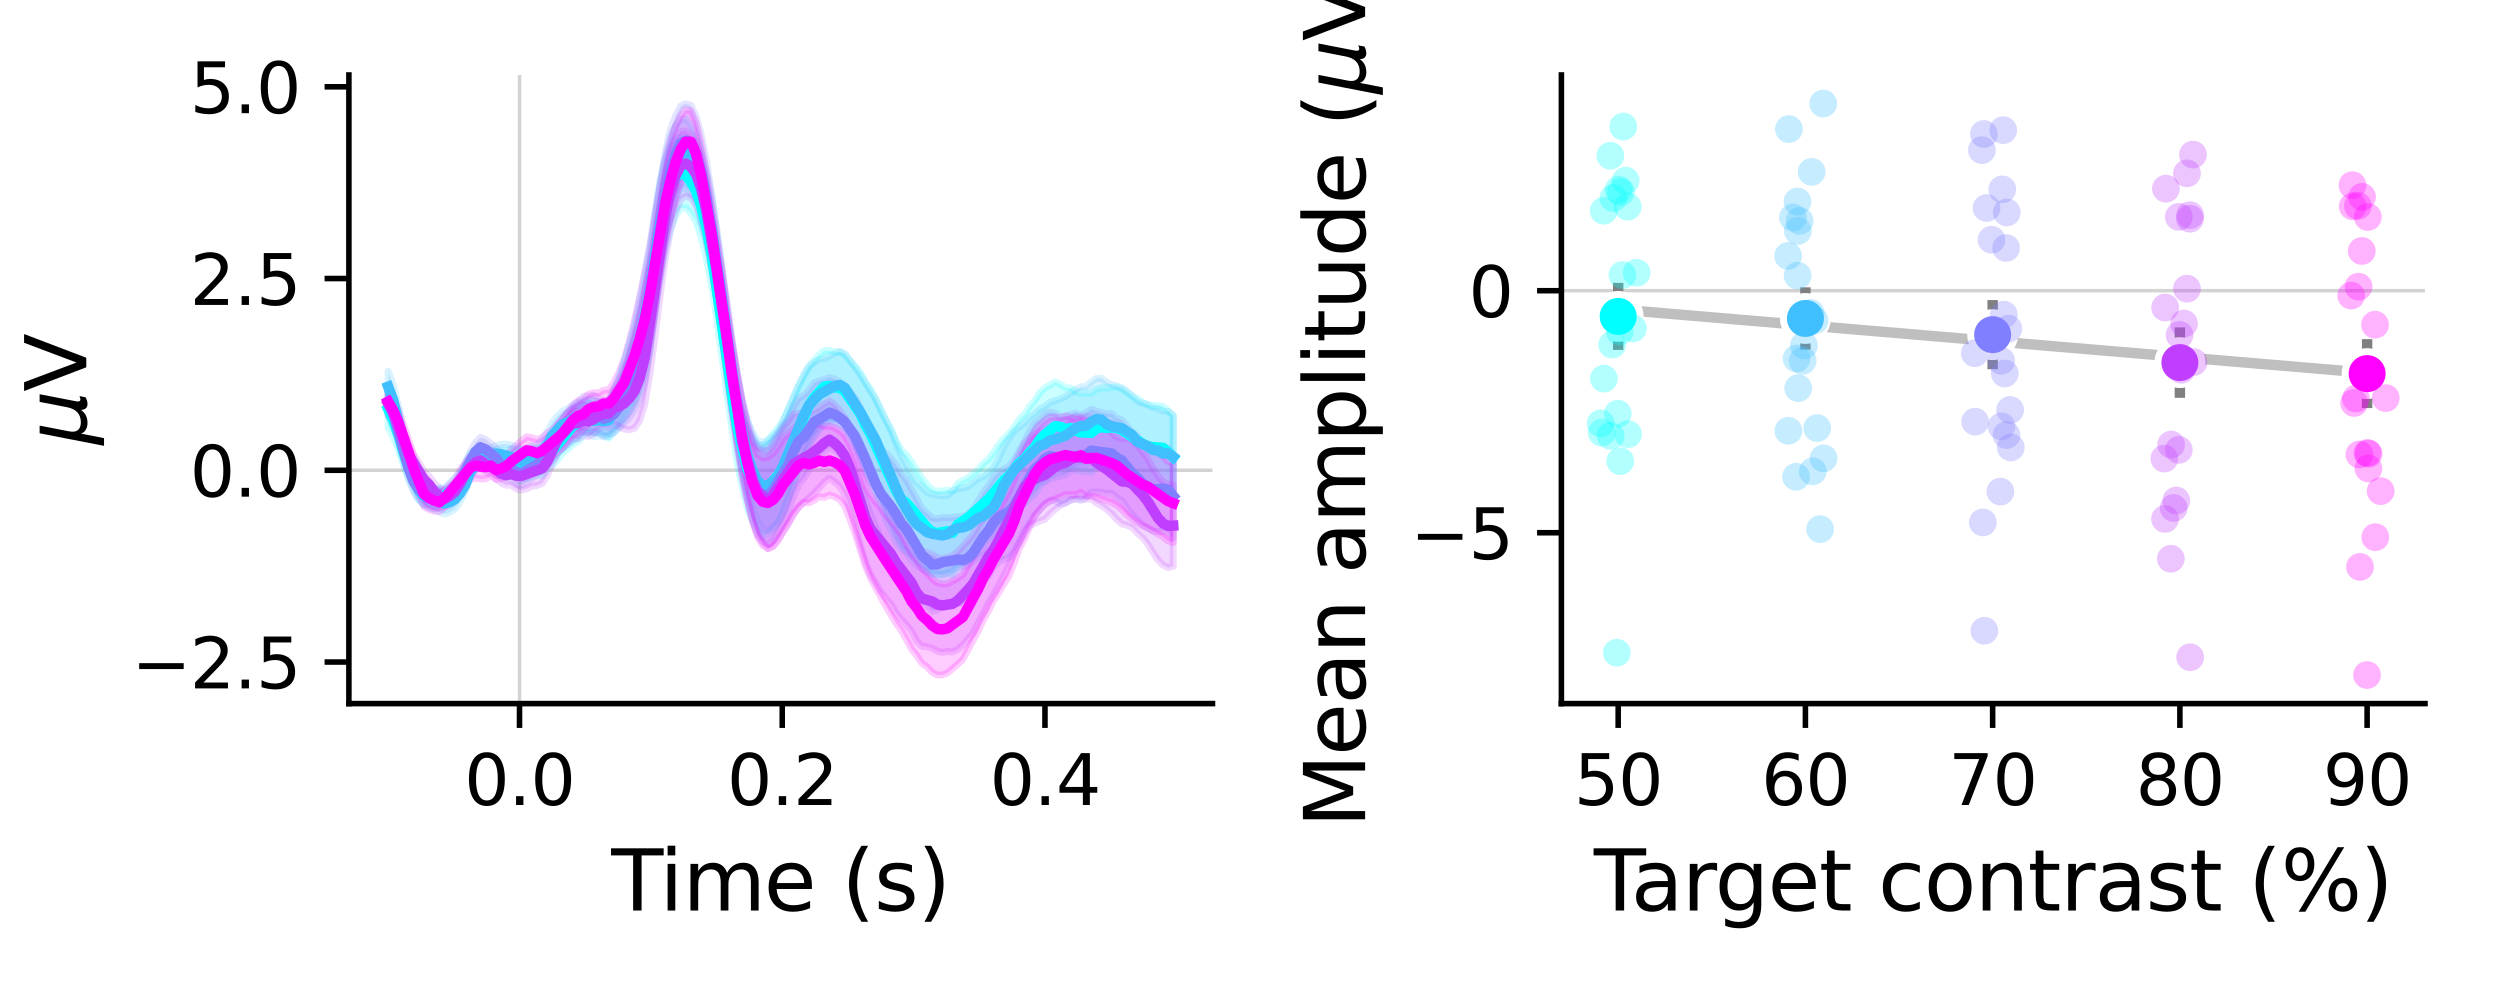 <?xml version="1.0" encoding="utf-8" standalone="no"?>
<!DOCTYPE svg PUBLIC "-//W3C//DTD SVG 1.1//EN"
  "http://www.w3.org/Graphics/SVG/1.1/DTD/svg11.dtd">
<svg xmlns:xlink="http://www.w3.org/1999/xlink" width="360pt" height="144pt" viewBox="0 0 360 144" xmlns="http://www.w3.org/2000/svg" version="1.1">
 <defs>
  <style type="text/css">*{stroke-linejoin: round; stroke-linecap: butt}</style>
 </defs>
 <g id="figure_1">
  <g id="patch_1">
   <path d="M 0 144 
L 360 144 
L 360 0 
L 0 0 
z
" style="fill: #ffffff"/>
  </g>
  <g id="axes_1">
   <g id="patch_2">
    <path d="M 50.24 101.32 
L 174.6 101.32 
L 174.6 10.8 
L 50.24 10.8 
z
" style="fill: #ffffff"/>
   </g>
   <g id="line2d_1">
    <path d="M 50.24 67.72 
L 174.6 67.72 
" clip-path="url(#pa42f10fd04)" style="fill: none; stroke: #d3d3d3; stroke-width: 0.5; stroke-linecap: square"/>
   </g>
   <g id="line2d_2">
    <path d="M 74.809 101.32 
L 74.809 10.8 
" clip-path="url(#pa42f10fd04)" style="fill: none; stroke: #d3d3d3; stroke-width: 0.5; stroke-linecap: square"/>
   </g>
   <g id="PolyCollection_1">
    <defs>
     <path id="mde322100c2" d="M 55.893 -87.649 
L 55.893 -82.509 
L 56.632 -81.037 
L 57.371 -79.317 
L 58.109 -76.975 
L 58.848 -75.031 
L 59.587 -73.377 
L 60.326 -71.996 
L 61.065 -71.355 
L 61.804 -71.396 
L 62.543 -71.086 
L 63.282 -71.382 
L 64.021 -71.33 
L 64.76 -71.943 
L 65.499 -72.638 
L 66.238 -73.379 
L 66.977 -74.556 
L 67.715 -75.952 
L 68.454 -76.714 
L 69.193 -77.001 
L 69.932 -77.088 
L 70.671 -76.803 
L 71.41 -76.622 
L 72.149 -76.598 
L 72.888 -76.066 
L 73.627 -75.889 
L 74.366 -75.621 
L 75.105 -75.081 
L 75.844 -75.104 
L 76.582 -75.442 
L 77.321 -75.506 
L 78.06 -75.486 
L 78.799 -76.443 
L 79.538 -77.025 
L 80.277 -77.777 
L 81.016 -78.715 
L 81.755 -79.292 
L 82.494 -80.032 
L 83.233 -80.411 
L 83.972 -81.213 
L 84.711 -81.726 
L 85.449 -81.686 
L 86.188 -81.741 
L 86.927 -81.38 
L 87.666 -80.92 
L 88.405 -81.729 
L 89.144 -82.516 
L 89.883 -83.618 
L 90.622 -84.673 
L 91.361 -85.921 
L 92.1 -87.801 
L 92.839 -90.097 
L 93.578 -93.932 
L 94.316 -98.944 
L 95.055 -103.843 
L 95.794 -108.067 
L 96.533 -110.872 
L 97.272 -112.886 
L 98.011 -114.034 
L 98.75 -114.09 
L 99.489 -113.283 
L 100.228 -112.093 
L 100.967 -109.806 
L 101.706 -106.85 
L 102.445 -103.112 
L 103.184 -98.319 
L 103.922 -92.869 
L 104.661 -87.394 
L 105.4 -82.262 
L 106.139 -77.374 
L 106.878 -73.89 
L 107.617 -70.803 
L 108.356 -69.033 
L 109.095 -67.655 
L 109.834 -66.842 
L 110.573 -67.148 
L 111.312 -67.807 
L 112.051 -68.747 
L 112.789 -70.266 
L 113.528 -72.265 
L 114.267 -74.339 
L 115.006 -76.613 
L 115.745 -78.347 
L 116.484 -80.088 
L 117.223 -81.322 
L 117.962 -82.308 
L 118.701 -83.16 
L 119.44 -83.299 
L 120.179 -83.123 
L 120.918 -82.94 
L 121.656 -82.415 
L 122.395 -81.107 
L 123.134 -79.744 
L 123.873 -78.476 
L 124.612 -76.634 
L 125.351 -75.104 
L 126.09 -73.193 
L 126.829 -71.303 
L 127.568 -69.197 
L 128.307 -67.683 
L 129.046 -66.125 
L 129.785 -65.022 
L 130.524 -64.6 
L 131.262 -63.997 
L 132.001 -63.369 
L 132.74 -62.651 
L 133.479 -61.876 
L 134.218 -61.321 
L 134.957 -61.22 
L 135.696 -61.373 
L 136.435 -61.576 
L 137.174 -61.272 
L 137.913 -62.534 
L 138.652 -63.051 
L 139.391 -63.725 
L 140.129 -64.468 
L 140.868 -65.08 
L 141.607 -65.875 
L 142.346 -66.418 
L 143.085 -67.339 
L 143.824 -68.299 
L 144.563 -68.821 
L 145.302 -69.44 
L 146.041 -70.264 
L 146.78 -71.055 
L 147.519 -71.484 
L 148.258 -72.206 
L 148.996 -72.813 
L 149.735 -73.925 
L 150.474 -74.724 
L 151.213 -75.413 
L 151.952 -76.253 
L 152.691 -76.397 
L 153.43 -76.31 
L 154.169 -76.596 
L 154.908 -76.346 
L 155.647 -76.12 
L 156.386 -76.101 
L 157.125 -75.947 
L 157.863 -76.606 
L 158.602 -76.823 
L 159.341 -76.614 
L 160.08 -76.656 
L 160.819 -76.486 
L 161.558 -76.201 
L 162.297 -75.705 
L 163.036 -75.079 
L 163.775 -74.642 
L 164.514 -74.118 
L 165.253 -73.786 
L 165.992 -73.63 
L 166.731 -73.639 
L 167.469 -73.542 
L 168.208 -72.921 
L 168.947 -72.277 
L 168.947 -84.108 
L 168.947 -84.108 
L 168.208 -84.798 
L 167.469 -85.489 
L 166.731 -85.595 
L 165.992 -85.597 
L 165.253 -85.727 
L 164.514 -86.068 
L 163.775 -86.617 
L 163.036 -86.907 
L 162.297 -87.449 
L 161.558 -87.974 
L 160.819 -88.243 
L 160.08 -88.258 
L 159.341 -88.119 
L 158.602 -88.175 
L 157.863 -87.943 
L 157.125 -87.391 
L 156.386 -87.383 
L 155.647 -87.353 
L 154.908 -87.599 
L 154.169 -88.107 
L 153.43 -88.16 
L 152.691 -88.656 
L 151.952 -89.019 
L 151.213 -88.548 
L 150.474 -88.156 
L 149.735 -87.471 
L 148.996 -86.317 
L 148.258 -85.436 
L 147.519 -84.304 
L 146.78 -83.611 
L 146.041 -82.485 
L 145.302 -81.526 
L 144.563 -80.864 
L 143.824 -79.968 
L 143.085 -78.833 
L 142.346 -77.871 
L 141.607 -77.253 
L 140.868 -76.37 
L 140.129 -75.765 
L 139.391 -75.178 
L 138.652 -74.8 
L 137.913 -74.364 
L 137.174 -73.275 
L 136.435 -73.418 
L 135.696 -73.307 
L 134.957 -73.258 
L 134.218 -73.483 
L 133.479 -74.221 
L 132.74 -75.178 
L 132.001 -76.326 
L 131.262 -77.483 
L 130.524 -78.5 
L 129.785 -79.188 
L 129.046 -80.521 
L 128.307 -82.179 
L 127.568 -83.451 
L 126.829 -85.03 
L 126.09 -86.556 
L 125.351 -87.953 
L 124.612 -88.984 
L 123.873 -90.397 
L 123.134 -91.285 
L 122.395 -92.055 
L 121.656 -92.875 
L 120.918 -93.345 
L 120.179 -93.316 
L 119.44 -93.554 
L 118.701 -93.513 
L 117.962 -92.918 
L 117.223 -92.123 
L 116.484 -91.117 
L 115.745 -89.795 
L 115.006 -88.443 
L 114.267 -86.686 
L 113.528 -85.044 
L 112.789 -83.449 
L 112.051 -82.396 
L 111.312 -81.523 
L 110.573 -80.513 
L 109.834 -79.807 
L 109.095 -80.003 
L 108.356 -80.883 
L 107.617 -82.126 
L 106.878 -84.716 
L 106.139 -87.808 
L 105.4 -92.292 
L 104.661 -96.979 
L 103.922 -102.073 
L 103.184 -107.158 
L 102.445 -111.933 
L 101.706 -115.742 
L 100.967 -118.822 
L 100.228 -120.987 
L 99.489 -122.352 
L 98.75 -123.481 
L 98.011 -124.175 
L 97.272 -123.984 
L 96.533 -122.974 
L 95.794 -121.012 
L 95.055 -117.371 
L 94.316 -112.66 
L 93.578 -107.56 
L 92.839 -103.324 
L 92.1 -99.867 
L 91.361 -96.869 
L 90.622 -94.328 
L 89.883 -92.04 
L 89.144 -89.859 
L 88.405 -87.964 
L 87.666 -86.08 
L 86.927 -85.89 
L 86.188 -86.068 
L 85.449 -86.226 
L 84.711 -86.429 
L 83.972 -86.125 
L 83.233 -85.646 
L 82.494 -85.316 
L 81.755 -84.29 
L 81.016 -83.269 
L 80.277 -82.157 
L 79.538 -81.07 
L 78.799 -80.475 
L 78.06 -79.484 
L 77.321 -79.481 
L 76.582 -79.51 
L 75.844 -79.288 
L 75.105 -79.217 
L 74.366 -79.41 
L 73.627 -79.363 
L 72.888 -79.076 
L 72.149 -79.07 
L 71.41 -78.905 
L 70.671 -79.076 
L 69.932 -79.456 
L 69.193 -79.547 
L 68.454 -79.354 
L 67.715 -78.699 
L 66.977 -77.239 
L 66.238 -75.964 
L 65.499 -75.209 
L 64.76 -74.43 
L 64.021 -73.812 
L 63.282 -73.741 
L 62.543 -73.392 
L 61.804 -73.708 
L 61.065 -73.895 
L 60.326 -74.715 
L 59.587 -76.475 
L 58.848 -78.324 
L 58.109 -80.631 
L 57.371 -83.5 
L 56.632 -85.836 
L 55.893 -87.649 
z
" style="stroke: #00ffff; stroke-opacity: 0.2"/>
    </defs>
    <g clip-path="url(#pa42f10fd04)">
     <use xlink:href="#mde322100c2" x="0" y="144" style="fill: #00ffff; fill-opacity: 0.2; stroke: #00ffff; stroke-opacity: 0.2"/>
    </g>
   </g>
   <g id="PolyCollection_2">
    <defs>
     <path id="md5758a93ea" d="M 55.893 -90.55 
L 55.893 -86.08 
L 56.632 -84.183 
L 57.371 -81.403 
L 58.109 -78.322 
L 58.848 -75.79 
L 59.587 -73.983 
L 60.326 -72.326 
L 61.065 -71.28 
L 61.804 -70.814 
L 62.543 -70.557 
L 63.282 -70.247 
L 64.021 -69.964 
L 64.76 -70.215 
L 65.499 -70.703 
L 66.238 -71.733 
L 66.977 -73.15 
L 67.715 -75.199 
L 68.454 -76.428 
L 69.193 -77.391 
L 69.932 -77.836 
L 70.671 -77.629 
L 71.41 -77.517 
L 72.149 -77.214 
L 72.888 -76.766 
L 73.627 -76.349 
L 74.366 -76.163 
L 75.105 -75.771 
L 75.844 -75.978 
L 76.582 -76.269 
L 77.321 -76.289 
L 78.06 -77.203 
L 78.799 -78.076 
L 79.538 -79.453 
L 80.277 -80.256 
L 81.016 -81.017 
L 81.755 -81.26 
L 82.494 -81.667 
L 83.233 -81.883 
L 83.972 -81.745 
L 84.711 -81.577 
L 85.449 -81.122 
L 86.188 -81.224 
L 86.927 -81.095 
L 87.666 -81.121 
L 88.405 -82.038 
L 89.144 -83.028 
L 89.883 -84.145 
L 90.622 -85.474 
L 91.361 -86.788 
L 92.1 -88.998 
L 92.839 -91.733 
L 93.578 -95.405 
L 94.316 -100.589 
L 95.055 -105.579 
L 95.794 -109.732 
L 96.533 -113.336 
L 97.272 -115.487 
L 98.011 -116.869 
L 98.75 -117.014 
L 99.489 -116.283 
L 100.228 -114.967 
L 100.967 -112.498 
L 101.706 -109.948 
L 102.445 -106.526 
L 103.184 -101.973 
L 103.922 -96.904 
L 104.661 -91.491 
L 105.4 -85.967 
L 106.139 -81.029 
L 106.878 -76.896 
L 107.617 -73.401 
L 108.356 -70.891 
L 109.095 -68.907 
L 109.834 -67.846 
L 110.573 -67.593 
L 111.312 -68.074 
L 112.051 -68.722 
L 112.789 -70.436 
L 113.528 -72.35 
L 114.267 -74.373 
L 115.006 -76.321 
L 115.745 -78.315 
L 116.484 -79.971 
L 117.223 -81.089 
L 117.962 -82.148 
L 118.701 -82.898 
L 119.44 -83.49 
L 120.179 -83.75 
L 120.918 -83.753 
L 121.656 -83.186 
L 122.395 -81.996 
L 123.134 -80.699 
L 123.873 -79.307 
L 124.612 -77.814 
L 125.351 -76.158 
L 126.09 -74.745 
L 126.829 -72.755 
L 127.568 -70.907 
L 128.307 -69.067 
L 129.046 -67.203 
L 129.785 -65.594 
L 130.524 -64.46 
L 131.262 -63.343 
L 132.001 -62.591 
L 132.74 -62.105 
L 133.479 -61.646 
L 134.218 -61.458 
L 134.957 -61.38 
L 135.696 -61.229 
L 136.435 -61.442 
L 137.174 -62.013 
L 137.913 -62.324 
L 138.652 -62.374 
L 139.391 -62.652 
L 140.129 -63.191 
L 140.868 -63.766 
L 141.607 -64.036 
L 142.346 -64.628 
L 143.085 -65.281 
L 143.824 -66.639 
L 144.563 -68.492 
L 145.302 -69.767 
L 146.041 -70.829 
L 146.78 -71.647 
L 147.519 -72.364 
L 148.258 -73.211 
L 148.996 -73.761 
L 149.735 -74.53 
L 150.474 -74.636 
L 151.213 -75.119 
L 151.952 -75.207 
L 152.691 -75.459 
L 153.43 -75.62 
L 154.169 -76.254 
L 154.908 -76.774 
L 155.647 -77.051 
L 156.386 -77.027 
L 157.125 -77.547 
L 157.863 -77.786 
L 158.602 -77.631 
L 159.341 -76.855 
L 160.08 -76.587 
L 160.819 -76.546 
L 161.558 -76.479 
L 162.297 -76.026 
L 163.036 -75.641 
L 163.775 -74.605 
L 164.514 -74.199 
L 165.253 -73.763 
L 165.992 -73.128 
L 166.731 -73.07 
L 167.469 -72.648 
L 168.208 -72.649 
L 168.947 -72.21 
L 168.947 -84.19 
L 168.947 -84.19 
L 168.208 -84.786 
L 167.469 -84.763 
L 166.731 -85.161 
L 165.992 -85.312 
L 165.253 -85.736 
L 164.514 -85.957 
L 163.775 -86.171 
L 163.036 -87.056 
L 162.297 -87.653 
L 161.558 -88.179 
L 160.819 -88.41 
L 160.08 -88.622 
L 159.341 -88.96 
L 158.602 -89.544 
L 157.863 -89.499 
L 157.125 -88.981 
L 156.386 -88.326 
L 155.647 -88.295 
L 154.908 -87.932 
L 154.169 -87.395 
L 153.43 -86.92 
L 152.691 -86.604 
L 151.952 -86.303 
L 151.213 -86.069 
L 150.474 -85.486 
L 149.735 -85.117 
L 148.996 -84.389 
L 148.258 -83.856 
L 147.519 -83.043 
L 146.78 -82.488 
L 146.041 -81.882 
L 145.302 -80.904 
L 144.563 -79.742 
L 143.824 -77.986 
L 143.085 -76.636 
L 142.346 -75.896 
L 141.607 -75.353 
L 140.868 -75.079 
L 140.129 -74.495 
L 139.391 -73.939 
L 138.652 -73.748 
L 137.913 -73.626 
L 137.174 -73.297 
L 136.435 -72.678 
L 135.696 -72.57 
L 134.957 -72.706 
L 134.218 -72.824 
L 133.479 -73.109 
L 132.74 -73.912 
L 132.001 -74.5 
L 131.262 -75.58 
L 130.524 -76.97 
L 129.785 -78.331 
L 129.046 -80.153 
L 128.307 -81.968 
L 127.568 -83.501 
L 126.829 -84.942 
L 126.09 -86.539 
L 125.351 -87.63 
L 124.612 -88.857 
L 123.873 -90.007 
L 123.134 -91.077 
L 122.395 -92.099 
L 121.656 -93.107 
L 120.918 -93.37 
L 120.179 -93.095 
L 119.44 -92.717 
L 118.701 -92.386 
L 117.962 -92.237 
L 117.223 -91.771 
L 116.484 -91.303 
L 115.745 -90.067 
L 115.006 -88.52 
L 114.267 -86.935 
L 113.528 -85.128 
L 112.789 -83.415 
L 112.051 -81.807 
L 111.312 -81.19 
L 110.573 -80.608 
L 109.834 -80.346 
L 109.095 -80.535 
L 108.356 -81.741 
L 107.617 -83.462 
L 106.878 -86.35 
L 106.139 -90.214 
L 105.4 -95.036 
L 104.661 -100.508 
L 103.922 -105.917 
L 103.184 -111.235 
L 102.445 -116.027 
L 101.706 -119.471 
L 100.967 -122.166 
L 100.228 -124.636 
L 99.489 -126.019 
L 98.75 -126.871 
L 98.011 -126.807 
L 97.272 -125.827 
L 96.533 -124.297 
L 95.794 -121.399 
L 95.055 -118.105 
L 94.316 -113.639 
L 93.578 -108.706 
L 92.839 -104.813 
L 92.1 -101.037 
L 91.361 -97.33 
L 90.622 -94.508 
L 89.883 -91.783 
L 89.144 -89.419 
L 88.405 -87.616 
L 87.666 -85.99 
L 86.927 -85.629 
L 86.188 -85.755 
L 85.449 -85.669 
L 84.711 -85.995 
L 83.972 -86.084 
L 83.233 -86.107 
L 82.494 -85.727 
L 81.755 -85.15 
L 81.016 -84.803 
L 80.277 -84.084 
L 79.538 -83.185 
L 78.799 -81.757 
L 78.06 -80.78 
L 77.321 -79.922 
L 76.582 -79.706 
L 75.844 -79.48 
L 75.105 -79.224 
L 74.366 -79.737 
L 73.627 -79.923 
L 72.888 -80.04 
L 72.149 -79.992 
L 71.41 -79.817 
L 70.671 -79.501 
L 69.932 -79.323 
L 69.193 -78.801 
L 68.454 -77.882 
L 67.715 -76.828 
L 66.977 -75.104 
L 66.238 -74.141 
L 65.499 -73.485 
L 64.76 -73.169 
L 64.021 -73.031 
L 63.282 -73.327 
L 62.543 -73.609 
L 61.804 -73.702 
L 61.065 -73.87 
L 60.326 -74.614 
L 59.587 -76.372 
L 58.848 -78.687 
L 58.109 -81.87 
L 57.371 -85.471 
L 56.632 -88.524 
L 55.893 -90.55 
z
" style="stroke: #40bfff; stroke-opacity: 0.2"/>
    </defs>
    <g clip-path="url(#pa42f10fd04)">
     <use xlink:href="#md5758a93ea" x="0" y="144" style="fill: #40bfff; fill-opacity: 0.2; stroke: #40bfff; stroke-opacity: 0.2"/>
    </g>
   </g>
   <g id="PolyCollection_3">
    <defs>
     <path id="m107a3d2b7e" d="M 55.893 -87.957 
L 55.893 -84.272 
L 56.632 -82.696 
L 57.371 -80.189 
L 58.109 -77.536 
L 58.848 -75.038 
L 59.587 -73.096 
L 60.326 -71.991 
L 61.065 -71.342 
L 61.804 -70.959 
L 62.543 -70.721 
L 63.282 -70.869 
L 64.021 -71.058 
L 64.76 -71.515 
L 65.499 -71.995 
L 66.238 -73.343 
L 66.977 -74.754 
L 67.715 -76.343 
L 68.454 -77.597 
L 69.193 -78.191 
L 69.932 -77.802 
L 70.671 -77.256 
L 71.41 -76.632 
L 72.149 -75.512 
L 72.888 -75.201 
L 73.627 -74.923 
L 74.366 -74.321 
L 75.105 -74.167 
L 75.844 -74.599 
L 76.582 -75.106 
L 77.321 -75.653 
L 78.06 -76.326 
L 78.799 -76.925 
L 79.538 -77.821 
L 80.277 -78.765 
L 81.016 -79.389 
L 81.755 -79.926 
L 82.494 -80.509 
L 83.233 -81.145 
L 83.972 -81.983 
L 84.711 -81.866 
L 85.449 -81.958 
L 86.188 -81.604 
L 86.927 -81.212 
L 87.666 -81.422 
L 88.405 -81.702 
L 89.144 -82.378 
L 89.883 -83.083 
L 90.622 -83.81 
L 91.361 -84.931 
L 92.1 -86.401 
L 92.839 -88.951 
L 93.578 -93.194 
L 94.316 -98.88 
L 95.055 -104.549 
L 95.794 -109.663 
L 96.533 -113.515 
L 97.272 -116.065 
L 98.011 -117.925 
L 98.75 -118.449 
L 99.489 -118.205 
L 100.228 -116.652 
L 100.967 -114.044 
L 101.706 -110.567 
L 102.445 -106.167 
L 103.184 -101.143 
L 103.922 -95.969 
L 104.661 -90.29 
L 105.4 -85.279 
L 106.139 -80.566 
L 106.878 -76.058 
L 107.617 -72.386 
L 108.356 -69.408 
L 109.095 -66.992 
L 109.834 -66.038 
L 110.573 -65.581 
L 111.312 -66.247 
L 112.051 -67.512 
L 112.789 -68.86 
L 113.528 -70.324 
L 114.267 -72.556 
L 115.006 -74.23 
L 115.745 -75.086 
L 116.484 -76.273 
L 117.223 -77.616 
L 117.962 -78.318 
L 118.701 -78.895 
L 119.44 -79.523 
L 120.179 -79.185 
L 120.918 -78.665 
L 121.656 -77.967 
L 122.395 -76.811 
L 123.134 -75.537 
L 123.873 -73.776 
L 124.612 -71.991 
L 125.351 -69.954 
L 126.09 -68.195 
L 126.829 -66.526 
L 127.568 -65.35 
L 128.307 -64.061 
L 129.046 -62.863 
L 129.785 -61.495 
L 130.524 -60.782 
L 131.262 -59.763 
L 132.001 -58.728 
L 132.74 -57.411 
L 133.479 -56.785 
L 134.218 -55.986 
L 134.957 -56.152 
L 135.696 -56.597 
L 136.435 -56.827 
L 137.174 -57.085 
L 137.913 -57.228 
L 138.652 -57.083 
L 139.391 -57.335 
L 140.129 -57.998 
L 140.868 -59.29 
L 141.607 -60.298 
L 142.346 -61.1 
L 143.085 -62.355 
L 143.824 -63.114 
L 144.563 -63.464 
L 145.302 -63.716 
L 146.041 -64.527 
L 146.78 -65.786 
L 147.519 -67.128 
L 148.258 -68.667 
L 148.996 -69.855 
L 149.735 -70.565 
L 150.474 -71.511 
L 151.213 -71.95 
L 151.952 -71.897 
L 152.691 -71.418 
L 153.43 -71.637 
L 154.169 -72.024 
L 154.908 -72.121 
L 155.647 -71.934 
L 156.386 -72.33 
L 157.125 -73.162 
L 157.863 -73.159 
L 158.602 -73.126 
L 159.341 -72.947 
L 160.08 -72.969 
L 160.819 -72.353 
L 161.558 -71.894 
L 162.297 -70.884 
L 163.036 -69.893 
L 163.775 -69.175 
L 164.514 -68.427 
L 165.253 -67.921 
L 165.992 -67.561 
L 166.731 -67.464 
L 167.469 -67.557 
L 168.208 -67.438 
L 168.947 -66.561 
L 168.947 -78.602 
L 168.947 -78.602 
L 168.208 -79.485 
L 167.469 -79.756 
L 166.731 -79.594 
L 165.992 -79.602 
L 165.253 -79.883 
L 164.514 -80.334 
L 163.775 -81.215 
L 163.036 -81.771 
L 162.297 -82.641 
L 161.558 -83.495 
L 160.819 -83.798 
L 160.08 -84.435 
L 159.341 -84.453 
L 158.602 -84.576 
L 157.863 -84.83 
L 157.125 -85.071 
L 156.386 -84.527 
L 155.647 -84.226 
L 154.908 -84.52 
L 154.169 -84.329 
L 153.43 -84.011 
L 152.691 -83.933 
L 151.952 -84.493 
L 151.213 -84.666 
L 150.474 -84.419 
L 149.735 -83.611 
L 148.996 -83.086 
L 148.258 -81.892 
L 147.519 -80.404 
L 146.78 -79.11 
L 146.041 -77.757 
L 145.302 -76.89 
L 144.563 -76.467 
L 143.824 -75.992 
L 143.085 -75.229 
L 142.346 -74.04 
L 141.607 -73.077 
L 140.868 -71.891 
L 140.129 -70.739 
L 139.391 -69.968 
L 138.652 -69.609 
L 137.913 -69.617 
L 137.174 -69.495 
L 136.435 -69.433 
L 135.696 -69.496 
L 134.957 -69.311 
L 134.218 -69.424 
L 133.479 -70.118 
L 132.74 -70.765 
L 132.001 -72.199 
L 131.262 -73.502 
L 130.524 -74.887 
L 129.785 -75.737 
L 129.046 -77.046 
L 128.307 -77.988 
L 127.568 -78.714 
L 126.829 -79.345 
L 126.09 -80.541 
L 125.351 -82.117 
L 124.612 -83.844 
L 123.873 -85.346 
L 123.134 -86.756 
L 122.395 -87.631 
L 121.656 -88.502 
L 120.918 -89.032 
L 120.179 -89.422 
L 119.44 -89.652 
L 118.701 -89.308 
L 117.962 -89.149 
L 117.223 -88.847 
L 116.484 -87.828 
L 115.745 -87.047 
L 115.006 -86.645 
L 114.267 -85.454 
L 113.528 -83.801 
L 112.789 -82.792 
L 112.051 -81.75 
L 111.312 -80.515 
L 110.573 -79.619 
L 109.834 -79.497 
L 109.095 -79.647 
L 108.356 -81.227 
L 107.617 -83.375 
L 106.878 -86.335 
L 106.139 -90.29 
L 105.4 -94.654 
L 104.661 -99.614 
L 103.922 -105.339 
L 103.184 -110.822 
L 102.445 -116.203 
L 101.706 -120.898 
L 100.967 -124.611 
L 100.228 -127.27 
L 99.489 -128.832 
L 98.75 -129.085 
L 98.011 -128.714 
L 97.272 -127.275 
L 96.533 -125.314 
L 95.794 -122.028 
L 95.055 -117.429 
L 94.316 -112.169 
L 93.578 -106.444 
L 92.839 -101.307 
L 92.1 -97.532 
L 91.361 -94.773 
L 90.622 -92.291 
L 89.883 -90.205 
L 89.144 -88.373 
L 88.405 -86.981 
L 87.666 -86.483 
L 86.927 -86.188 
L 86.188 -86.655 
L 85.449 -87.07 
L 84.711 -86.978 
L 83.972 -86.927 
L 83.233 -85.987 
L 82.494 -85.204 
L 81.755 -84.518 
L 81.016 -83.628 
L 80.277 -82.56 
L 79.538 -81.217 
L 78.799 -80.018 
L 78.06 -79.158 
L 77.321 -78.468 
L 76.582 -78.17 
L 75.844 -77.798 
L 75.105 -77.525 
L 74.366 -77.797 
L 73.627 -78.258 
L 72.888 -78.36 
L 72.149 -78.552 
L 71.41 -79.514 
L 70.671 -80.147 
L 69.932 -80.76 
L 69.193 -81.019 
L 68.454 -80.26 
L 67.715 -78.92 
L 66.977 -77.363 
L 66.238 -75.739 
L 65.499 -74.402 
L 64.76 -73.889 
L 64.021 -73.494 
L 63.282 -73.578 
L 62.543 -73.572 
L 61.804 -73.884 
L 61.065 -74.351 
L 60.326 -75.032 
L 59.587 -76.145 
L 58.848 -78.087 
L 58.109 -80.486 
L 57.371 -83.405 
L 56.632 -86.086 
L 55.893 -87.957 
z
" style="stroke: #807fff; stroke-opacity: 0.2"/>
    </defs>
    <g clip-path="url(#pa42f10fd04)">
     <use xlink:href="#m107a3d2b7e" x="0" y="144" style="fill: #807fff; fill-opacity: 0.2; stroke: #807fff; stroke-opacity: 0.2"/>
    </g>
   </g>
   <g id="PolyCollection_4">
    <defs>
     <path id="mec49b065ac" d="M 55.893 -87.61 
L 55.893 -84.084 
L 56.632 -82.95 
L 57.371 -81.025 
L 58.109 -79.342 
L 58.848 -77.307 
L 59.587 -76.072 
L 60.326 -74.98 
L 61.065 -73.747 
L 61.804 -72.999 
L 62.543 -71.936 
L 63.282 -71.294 
L 64.021 -70.963 
L 64.76 -71.299 
L 65.499 -71.845 
L 66.238 -73.054 
L 66.977 -74.503 
L 67.715 -75.572 
L 68.454 -76.381 
L 69.193 -76.613 
L 69.932 -76.078 
L 70.671 -75.649 
L 71.41 -75.122 
L 72.149 -74.486 
L 72.888 -74.127 
L 73.627 -74.129 
L 74.366 -73.589 
L 75.105 -73.433 
L 75.844 -73.637 
L 76.582 -73.983 
L 77.321 -74.083 
L 78.06 -74.401 
L 78.799 -75.508 
L 79.538 -77.231 
L 80.277 -78.713 
L 81.016 -79.578 
L 81.755 -80.363 
L 82.494 -80.857 
L 83.233 -80.796 
L 83.972 -81.273 
L 84.711 -81.153 
L 85.449 -81.517 
L 86.188 -82.223 
L 86.927 -82.491 
L 87.666 -82.473 
L 88.405 -82.937 
L 89.144 -82.549 
L 89.883 -82.226 
L 90.622 -82.111 
L 91.361 -82.325 
L 92.1 -83.392 
L 92.839 -85.782 
L 93.578 -90.15 
L 94.316 -95.534 
L 95.055 -101.428 
L 95.794 -106.792 
L 96.533 -110.755 
L 97.272 -113.412 
L 98.011 -115.292 
L 98.75 -115.755 
L 99.489 -115.465 
L 100.228 -114.455 
L 100.967 -112.281 
L 101.706 -109.208 
L 102.445 -105.21 
L 103.184 -100.812 
L 103.922 -95.661 
L 104.661 -89.949 
L 105.4 -84.499 
L 106.139 -79.653 
L 106.878 -75.174 
L 107.617 -71.835 
L 108.356 -68.934 
L 109.095 -67.034 
L 109.834 -65.832 
L 110.573 -65.006 
L 111.312 -65.387 
L 112.051 -66.39 
L 112.789 -67.457 
L 113.528 -68.554 
L 114.267 -70.045 
L 115.006 -70.881 
L 115.745 -71.635 
L 116.484 -72.287 
L 117.223 -73.007 
L 117.962 -73.731 
L 118.701 -74.581 
L 119.44 -75.143 
L 120.179 -74.634 
L 120.918 -73.961 
L 121.656 -72.783 
L 122.395 -70.865 
L 123.134 -68.274 
L 123.873 -65.474 
L 124.612 -63.067 
L 125.351 -61.229 
L 126.09 -60.046 
L 126.829 -58.785 
L 127.568 -57.875 
L 128.307 -56.988 
L 129.046 -55.706 
L 129.785 -54.815 
L 130.524 -54.028 
L 131.262 -53.139 
L 132.001 -51.686 
L 132.74 -50.947 
L 133.479 -50.869 
L 134.218 -50.655 
L 134.957 -50.233 
L 135.696 -50.058 
L 136.435 -50.18 
L 137.174 -50.135 
L 137.913 -50.481 
L 138.652 -51.131 
L 139.391 -51.956 
L 140.129 -52.869 
L 140.868 -54.35 
L 141.607 -55.675 
L 142.346 -57.164 
L 143.085 -58.326 
L 143.824 -59.74 
L 144.563 -61.141 
L 145.302 -62.685 
L 146.041 -64.399 
L 146.78 -65.943 
L 147.519 -67.534 
L 148.258 -68.357 
L 148.996 -68.672 
L 149.735 -68.976 
L 150.474 -69.235 
L 151.213 -70.037 
L 151.952 -70.673 
L 152.691 -71.239 
L 153.43 -71.555 
L 154.169 -71.995 
L 154.908 -72.197 
L 155.647 -72.125 
L 156.386 -72.128 
L 157.125 -72.18 
L 157.863 -71.565 
L 158.602 -71.191 
L 159.341 -70.651 
L 160.08 -70.018 
L 160.819 -69.193 
L 161.558 -68.56 
L 162.297 -68.367 
L 163.036 -68.029 
L 163.775 -67.263 
L 164.514 -66.6 
L 165.253 -65.709 
L 165.992 -64.495 
L 166.731 -63.407 
L 167.469 -62.626 
L 168.208 -62.276 
L 168.947 -62.459 
L 168.947 -74.155 
L 168.947 -74.155 
L 168.208 -74.25 
L 167.469 -74.63 
L 166.731 -75.467 
L 165.992 -76.598 
L 165.253 -77.936 
L 164.514 -78.955 
L 163.775 -79.88 
L 163.036 -80.622 
L 162.297 -80.901 
L 161.558 -80.789 
L 160.819 -81.072 
L 160.08 -81.651 
L 159.341 -82.208 
L 158.602 -82.744 
L 157.863 -83.227 
L 157.125 -83.994 
L 156.386 -83.952 
L 155.647 -83.987 
L 154.908 -84.112 
L 154.169 -83.688 
L 153.43 -83.146 
L 152.691 -83.071 
L 151.952 -82.918 
L 151.213 -82.511 
L 150.474 -82.022 
L 149.735 -81.785 
L 148.996 -81.431 
L 148.258 -80.969 
L 147.519 -80.088 
L 146.78 -78.626 
L 146.041 -77.158 
L 145.302 -75.477 
L 144.563 -73.862 
L 143.824 -72.62 
L 143.085 -71.29 
L 142.346 -70.533 
L 141.607 -69.36 
L 140.868 -68.333 
L 140.129 -67.015 
L 139.391 -66.17 
L 138.652 -65.327 
L 137.913 -64.545 
L 137.174 -63.971 
L 136.435 -63.743 
L 135.696 -63.564 
L 134.957 -63.667 
L 134.218 -64.142 
L 133.479 -64.403 
L 132.74 -64.675 
L 132.001 -65.621 
L 131.262 -67.035 
L 130.524 -67.981 
L 129.785 -69.156 
L 129.046 -70.238 
L 128.307 -71.474 
L 127.568 -72.374 
L 126.829 -72.945 
L 126.09 -73.782 
L 125.351 -74.463 
L 124.612 -75.908 
L 123.873 -77.891 
L 123.134 -80.219 
L 122.395 -82.339 
L 121.656 -83.88 
L 120.918 -84.876 
L 120.179 -85.735 
L 119.44 -86.229 
L 118.701 -85.831 
L 117.962 -85.326 
L 117.223 -84.852 
L 116.484 -84.569 
L 115.745 -84.484 
L 115.006 -84.474 
L 114.267 -84.344 
L 113.528 -83.345 
L 112.789 -82.414 
L 112.051 -81.245 
L 111.312 -79.994 
L 110.573 -78.984 
L 109.834 -79.158 
L 109.095 -79.479 
L 108.356 -80.441 
L 107.617 -82.934 
L 106.878 -85.703 
L 106.139 -89.862 
L 105.4 -94.17 
L 104.661 -99.179 
L 103.922 -104.535 
L 103.184 -109.417 
L 102.445 -113.905 
L 101.706 -118.175 
L 100.967 -121.353 
L 100.228 -123.422 
L 99.489 -124.521 
L 98.75 -125.141 
L 98.011 -125.043 
L 97.272 -123.93 
L 96.533 -122.069 
L 95.794 -118.885 
L 95.055 -114.503 
L 94.316 -109.452 
L 93.578 -104.275 
L 92.839 -99.199 
L 92.1 -95.631 
L 91.361 -93.044 
L 90.622 -91.185 
L 89.883 -89.642 
L 89.144 -88.484 
L 88.405 -87.583 
L 87.666 -86.443 
L 86.927 -86.242 
L 86.188 -86.084 
L 85.449 -85.706 
L 84.711 -85.471 
L 83.972 -85.668 
L 83.233 -85.287 
L 82.494 -85.234 
L 81.755 -84.642 
L 81.016 -83.804 
L 80.277 -82.82 
L 79.538 -81.26 
L 78.799 -79.558 
L 78.06 -78.686 
L 77.321 -78.412 
L 76.582 -78.256 
L 75.844 -77.881 
L 75.105 -77.522 
L 74.366 -77.366 
L 73.627 -77.355 
L 72.888 -76.995 
L 72.149 -77.103 
L 71.41 -77.609 
L 70.671 -77.998 
L 69.932 -78.253 
L 69.193 -78.796 
L 68.454 -78.44 
L 67.715 -77.78 
L 66.977 -76.982 
L 66.238 -75.625 
L 65.499 -74.552 
L 64.76 -73.818 
L 64.021 -73.396 
L 63.282 -73.748 
L 62.543 -74.4 
L 61.804 -75.421 
L 61.065 -76.05 
L 60.326 -77.402 
L 59.587 -78.453 
L 58.848 -79.789 
L 58.109 -81.828 
L 57.371 -83.725 
L 56.632 -86.038 
L 55.893 -87.61 
z
" style="stroke: #c03fff; stroke-opacity: 0.2"/>
    </defs>
    <g clip-path="url(#pa42f10fd04)">
     <use xlink:href="#mec49b065ac" x="0" y="144" style="fill: #c03fff; fill-opacity: 0.2; stroke: #c03fff; stroke-opacity: 0.2"/>
    </g>
   </g>
   <g id="PolyCollection_5">
    <defs>
     <path id="ma4e54f8538" d="M 55.893 -87.948 
L 55.893 -84.392 
L 56.632 -83.19 
L 57.371 -81.566 
L 58.109 -79.395 
L 58.848 -77.045 
L 59.587 -74.557 
L 60.326 -72.745 
L 61.065 -71.014 
L 61.804 -70.622 
L 62.543 -70.404 
L 63.282 -70.337 
L 64.021 -70.994 
L 64.76 -71.92 
L 65.499 -72.57 
L 66.238 -73.462 
L 66.977 -74.198 
L 67.715 -74.929 
L 68.454 -75.163 
L 69.193 -75.032 
L 69.932 -75.055 
L 70.671 -75.453 
L 71.41 -74.947 
L 72.149 -75.107 
L 72.888 -75.401 
L 73.627 -75.882 
L 74.366 -76.277 
L 75.105 -76.774 
L 75.844 -77.22 
L 76.582 -77.074 
L 77.321 -76.805 
L 78.06 -77.143 
L 78.799 -77.703 
L 79.538 -78.265 
L 80.277 -78.977 
L 81.016 -79.508 
L 81.755 -80.442 
L 82.494 -81.358 
L 83.233 -81.914 
L 83.972 -82.126 
L 84.711 -82.894 
L 85.449 -83.361 
L 86.188 -83.505 
L 86.927 -83.98 
L 87.666 -83.928 
L 88.405 -84.413 
L 89.144 -85.035 
L 89.883 -85.552 
L 90.622 -86.555 
L 91.361 -87.724 
L 92.1 -89.283 
L 92.839 -91.482 
L 93.578 -94.764 
L 94.316 -99.317 
L 95.055 -104.215 
L 95.794 -108.608 
L 96.533 -112.325 
L 97.272 -115.454 
L 98.011 -117.702 
L 98.75 -119.028 
L 99.489 -119.13 
L 100.228 -117.366 
L 100.967 -114.28 
L 101.706 -110.524 
L 102.445 -106.321 
L 103.184 -101.48 
L 103.922 -96.233 
L 104.661 -90.706 
L 105.4 -84.95 
L 106.139 -80.195 
L 106.878 -75.819 
L 107.617 -72.028 
L 108.356 -69.023 
L 109.095 -66.67 
L 109.834 -65.47 
L 110.573 -65.007 
L 111.312 -65.299 
L 112.051 -66.138 
L 112.789 -67.507 
L 113.528 -68.726 
L 114.267 -69.892 
L 115.006 -71.069 
L 115.745 -71.683 
L 116.484 -71.593 
L 117.223 -71.972 
L 117.962 -72.455 
L 118.701 -72.377 
L 119.44 -72.723 
L 120.179 -72.471 
L 120.918 -72.07 
L 121.656 -71.104 
L 122.395 -69.244 
L 123.134 -67.226 
L 123.873 -64.891 
L 124.612 -62.556 
L 125.351 -60.779 
L 126.09 -59.395 
L 126.829 -58.027 
L 127.568 -56.695 
L 128.307 -55.464 
L 129.046 -54.245 
L 129.785 -53.203 
L 130.524 -51.925 
L 131.262 -50.546 
L 132.001 -49.622 
L 132.74 -48.512 
L 133.479 -47.988 
L 134.218 -47.208 
L 134.957 -46.795 
L 135.696 -46.799 
L 136.435 -47.106 
L 137.174 -47.712 
L 137.913 -48.347 
L 138.652 -49.035 
L 139.391 -50.44 
L 140.129 -51.821 
L 140.868 -53.155 
L 141.607 -54.767 
L 142.346 -56.03 
L 143.085 -57.533 
L 143.824 -58.668 
L 144.563 -59.927 
L 145.302 -61.113 
L 146.041 -62.948 
L 146.78 -65.034 
L 147.519 -66.399 
L 148.258 -68.115 
L 148.996 -69.627 
L 149.735 -70.685 
L 150.474 -71.376 
L 151.213 -71.827 
L 151.952 -72.157 
L 152.691 -72.437 
L 153.43 -72.789 
L 154.169 -72.787 
L 154.908 -72.747 
L 155.647 -73.097 
L 156.386 -72.545 
L 157.125 -72.557 
L 157.863 -72.417 
L 158.602 -72.105 
L 159.341 -71.908 
L 160.08 -71.622 
L 160.819 -71.213 
L 161.558 -70.596 
L 162.297 -69.867 
L 163.036 -69.264 
L 163.775 -68.751 
L 164.514 -68.304 
L 165.253 -68.02 
L 165.992 -67.558 
L 166.731 -67.115 
L 167.469 -66.7 
L 168.208 -66.099 
L 168.947 -65.886 
L 168.947 -77.199 
L 168.947 -77.199 
L 168.208 -77.557 
L 167.469 -78.293 
L 166.731 -78.84 
L 165.992 -79.287 
L 165.253 -79.856 
L 164.514 -80.163 
L 163.775 -80.651 
L 163.036 -81.125 
L 162.297 -81.513 
L 161.558 -81.994 
L 160.819 -82.653 
L 160.08 -83.004 
L 159.341 -83.314 
L 158.602 -83.575 
L 157.863 -83.719 
L 157.125 -83.526 
L 156.386 -83.341 
L 155.647 -83.784 
L 154.908 -83.585 
L 154.169 -83.884 
L 153.43 -84.139 
L 152.691 -83.878 
L 151.952 -83.929 
L 151.213 -83.874 
L 150.474 -83.396 
L 149.735 -82.796 
L 148.996 -81.84 
L 148.258 -80.315 
L 147.519 -78.707 
L 146.78 -77.194 
L 146.041 -74.988 
L 145.302 -73.242 
L 144.563 -71.973 
L 143.824 -70.576 
L 143.085 -69.431 
L 142.346 -68.022 
L 141.607 -66.848 
L 140.868 -65.263 
L 140.129 -63.787 
L 139.391 -62.561 
L 138.652 -61.256 
L 137.913 -60.728 
L 137.174 -60.33 
L 136.435 -59.943 
L 135.696 -59.925 
L 134.957 -60.068 
L 134.218 -60.683 
L 133.479 -61.456 
L 132.74 -62.181 
L 132.001 -63.355 
L 131.262 -64.266 
L 130.524 -65.73 
L 129.785 -67.046 
L 129.046 -67.979 
L 128.307 -68.932 
L 127.568 -69.82 
L 126.829 -70.861 
L 126.09 -71.699 
L 125.351 -72.69 
L 124.612 -74.089 
L 123.873 -76.096 
L 123.134 -78.128 
L 122.395 -79.89 
L 121.656 -81.287 
L 120.918 -81.957 
L 120.179 -82.409 
L 119.44 -82.654 
L 118.701 -82.582 
L 117.962 -82.931 
L 117.223 -82.717 
L 116.484 -82.658 
L 115.745 -82.992 
L 115.006 -82.92 
L 114.267 -82.258 
L 113.528 -81.577 
L 112.789 -80.93 
L 112.051 -79.706 
L 111.312 -78.735 
L 110.573 -78.139 
L 109.834 -78.048 
L 109.095 -78.568 
L 108.356 -80.138 
L 107.617 -82.585 
L 106.878 -86.209 
L 106.139 -90.298 
L 105.4 -94.918 
L 104.661 -100.269 
L 103.922 -105.209 
L 103.184 -109.954 
L 102.445 -114.658 
L 101.706 -119.132 
L 100.967 -123.209 
L 100.228 -126.36 
L 99.489 -128.043 
L 98.75 -128.162 
L 98.011 -127.24 
L 97.272 -125.774 
L 96.533 -123.596 
L 95.794 -120.862 
L 95.055 -117.175 
L 94.316 -112.96 
L 93.578 -108.417 
L 92.839 -104.554 
L 92.1 -101.049 
L 91.361 -97.808 
L 90.622 -94.848 
L 89.883 -92.272 
L 89.144 -90.419 
L 88.405 -88.929 
L 87.666 -87.852 
L 86.927 -87.814 
L 86.188 -87.421 
L 85.449 -87.438 
L 84.711 -87.222 
L 83.972 -86.509 
L 83.233 -86.301 
L 82.494 -85.663 
L 81.755 -84.678 
L 81.016 -83.639 
L 80.277 -82.834 
L 79.538 -82.127 
L 78.799 -81.637 
L 78.06 -81.009 
L 77.321 -80.702 
L 76.582 -80.959 
L 75.844 -81.103 
L 75.105 -80.525 
L 74.366 -79.903 
L 73.627 -79.24 
L 72.888 -78.345 
L 72.149 -77.92 
L 71.41 -77.761 
L 70.671 -78.449 
L 69.932 -78.385 
L 69.193 -78.578 
L 68.454 -78.704 
L 67.715 -78.319 
L 66.977 -77.284 
L 66.238 -76.279 
L 65.499 -75.019 
L 64.76 -74.297 
L 64.021 -73.547 
L 63.282 -73.018 
L 62.543 -73.409 
L 61.804 -73.9 
L 61.065 -74.656 
L 60.326 -76.442 
L 59.587 -78.38 
L 58.848 -80.666 
L 58.109 -82.772 
L 57.371 -84.865 
L 56.632 -86.577 
L 55.893 -87.948 
z
" style="stroke: #ff00ff; stroke-opacity: 0.2"/>
    </defs>
    <g clip-path="url(#pa42f10fd04)">
     <use xlink:href="#ma4e54f8538" x="0" y="144" style="fill: #ff00ff; fill-opacity: 0.2; stroke: #ff00ff; stroke-opacity: 0.2"/>
    </g>
   </g>
   <g id="matplotlib.axis_1">
    <g id="xtick_1">
     <g id="line2d_3">
      <defs>
       <path id="m493535a24b" d="M 0 0 
L 0 3.5 
" style="stroke: #000000; stroke-width: 0.8"/>
      </defs>
      <g>
       <use xlink:href="#m493535a24b" x="74.809" y="101.32" style="stroke: #000000; stroke-width: 0.8"/>
      </g>
     </g>
     <g id="text_1">
      <!-- 0.0 -->
      <g transform="translate(66.857 115.918) scale(0.1 -0.1)">
       <defs>
        <path id="DejaVuSans-30" d="M 2034 4250 
Q 1547 4250 1301 3770 
Q 1056 3291 1056 2328 
Q 1056 1369 1301 889 
Q 1547 409 2034 409 
Q 2525 409 2770 889 
Q 3016 1369 3016 2328 
Q 3016 3291 2770 3770 
Q 2525 4250 2034 4250 
z
M 2034 4750 
Q 2819 4750 3233 4129 
Q 3647 3509 3647 2328 
Q 3647 1150 3233 529 
Q 2819 -91 2034 -91 
Q 1250 -91 836 529 
Q 422 1150 422 2328 
Q 422 3509 836 4129 
Q 1250 4750 2034 4750 
z
" transform="scale(0.016)"/>
        <path id="DejaVuSans-2e" d="M 684 794 
L 1344 794 
L 1344 0 
L 684 0 
L 684 794 
z
" transform="scale(0.016)"/>
       </defs>
       <use xlink:href="#DejaVuSans-30"/>
       <use xlink:href="#DejaVuSans-2e" x="63.623"/>
       <use xlink:href="#DejaVuSans-30" x="95.41"/>
      </g>
     </g>
    </g>
    <g id="xtick_2">
     <g id="line2d_4">
      <g>
       <use xlink:href="#m493535a24b" x="112.642" y="101.32" style="stroke: #000000; stroke-width: 0.8"/>
      </g>
     </g>
     <g id="text_2">
      <!-- 0.2 -->
      <g transform="translate(104.69 115.918) scale(0.1 -0.1)">
       <defs>
        <path id="DejaVuSans-32" d="M 1228 531 
L 3431 531 
L 3431 0 
L 469 0 
L 469 531 
Q 828 903 1448 1529 
Q 2069 2156 2228 2338 
Q 2531 2678 2651 2914 
Q 2772 3150 2772 3378 
Q 2772 3750 2511 3984 
Q 2250 4219 1831 4219 
Q 1534 4219 1204 4116 
Q 875 4013 500 3803 
L 500 4441 
Q 881 4594 1212 4672 
Q 1544 4750 1819 4750 
Q 2544 4750 2975 4387 
Q 3406 4025 3406 3419 
Q 3406 3131 3298 2873 
Q 3191 2616 2906 2266 
Q 2828 2175 2409 1742 
Q 1991 1309 1228 531 
z
" transform="scale(0.016)"/>
       </defs>
       <use xlink:href="#DejaVuSans-30"/>
       <use xlink:href="#DejaVuSans-2e" x="63.623"/>
       <use xlink:href="#DejaVuSans-32" x="95.41"/>
      </g>
     </g>
    </g>
    <g id="xtick_3">
     <g id="line2d_5">
      <g>
       <use xlink:href="#m493535a24b" x="150.474" y="101.32" style="stroke: #000000; stroke-width: 0.8"/>
      </g>
     </g>
     <g id="text_3">
      <!-- 0.4 -->
      <g transform="translate(142.523 115.918) scale(0.1 -0.1)">
       <defs>
        <path id="DejaVuSans-34" d="M 2419 4116 
L 825 1625 
L 2419 1625 
L 2419 4116 
z
M 2253 4666 
L 3047 4666 
L 3047 1625 
L 3713 1625 
L 3713 1100 
L 3047 1100 
L 3047 0 
L 2419 0 
L 2419 1100 
L 313 1100 
L 313 1709 
L 2253 4666 
z
" transform="scale(0.016)"/>
       </defs>
       <use xlink:href="#DejaVuSans-30"/>
       <use xlink:href="#DejaVuSans-2e" x="63.623"/>
       <use xlink:href="#DejaVuSans-34" x="95.41"/>
      </g>
     </g>
    </g>
    <g id="text_4">
     <!-- Time (s) -->
     <g transform="translate(88.025 131.116) scale(0.12 -0.12)">
      <defs>
       <path id="DejaVuSans-54" d="M -19 4666 
L 3928 4666 
L 3928 4134 
L 2272 4134 
L 2272 0 
L 1638 0 
L 1638 4134 
L -19 4134 
L -19 4666 
z
" transform="scale(0.016)"/>
       <path id="DejaVuSans-69" d="M 603 3500 
L 1178 3500 
L 1178 0 
L 603 0 
L 603 3500 
z
M 603 4863 
L 1178 4863 
L 1178 4134 
L 603 4134 
L 603 4863 
z
" transform="scale(0.016)"/>
       <path id="DejaVuSans-6d" d="M 3328 2828 
Q 3544 3216 3844 3400 
Q 4144 3584 4550 3584 
Q 5097 3584 5394 3201 
Q 5691 2819 5691 2113 
L 5691 0 
L 5113 0 
L 5113 2094 
Q 5113 2597 4934 2840 
Q 4756 3084 4391 3084 
Q 3944 3084 3684 2787 
Q 3425 2491 3425 1978 
L 3425 0 
L 2847 0 
L 2847 2094 
Q 2847 2600 2669 2842 
Q 2491 3084 2119 3084 
Q 1678 3084 1418 2786 
Q 1159 2488 1159 1978 
L 1159 0 
L 581 0 
L 581 3500 
L 1159 3500 
L 1159 2956 
Q 1356 3278 1631 3431 
Q 1906 3584 2284 3584 
Q 2666 3584 2933 3390 
Q 3200 3197 3328 2828 
z
" transform="scale(0.016)"/>
       <path id="DejaVuSans-65" d="M 3597 1894 
L 3597 1613 
L 953 1613 
Q 991 1019 1311 708 
Q 1631 397 2203 397 
Q 2534 397 2845 478 
Q 3156 559 3463 722 
L 3463 178 
Q 3153 47 2828 -22 
Q 2503 -91 2169 -91 
Q 1331 -91 842 396 
Q 353 884 353 1716 
Q 353 2575 817 3079 
Q 1281 3584 2069 3584 
Q 2775 3584 3186 3129 
Q 3597 2675 3597 1894 
z
M 3022 2063 
Q 3016 2534 2758 2815 
Q 2500 3097 2075 3097 
Q 1594 3097 1305 2825 
Q 1016 2553 972 2059 
L 3022 2063 
z
" transform="scale(0.016)"/>
       <path id="DejaVuSans-20" transform="scale(0.016)"/>
       <path id="DejaVuSans-28" d="M 1984 4856 
Q 1566 4138 1362 3434 
Q 1159 2731 1159 2009 
Q 1159 1288 1364 580 
Q 1569 -128 1984 -844 
L 1484 -844 
Q 1016 -109 783 600 
Q 550 1309 550 2009 
Q 550 2706 781 3412 
Q 1013 4119 1484 4856 
L 1984 4856 
z
" transform="scale(0.016)"/>
       <path id="DejaVuSans-73" d="M 2834 3397 
L 2834 2853 
Q 2591 2978 2328 3040 
Q 2066 3103 1784 3103 
Q 1356 3103 1142 2972 
Q 928 2841 928 2578 
Q 928 2378 1081 2264 
Q 1234 2150 1697 2047 
L 1894 2003 
Q 2506 1872 2764 1633 
Q 3022 1394 3022 966 
Q 3022 478 2636 193 
Q 2250 -91 1575 -91 
Q 1294 -91 989 -36 
Q 684 19 347 128 
L 347 722 
Q 666 556 975 473 
Q 1284 391 1588 391 
Q 1994 391 2212 530 
Q 2431 669 2431 922 
Q 2431 1156 2273 1281 
Q 2116 1406 1581 1522 
L 1381 1569 
Q 847 1681 609 1914 
Q 372 2147 372 2553 
Q 372 3047 722 3315 
Q 1072 3584 1716 3584 
Q 2034 3584 2315 3537 
Q 2597 3491 2834 3397 
z
" transform="scale(0.016)"/>
       <path id="DejaVuSans-29" d="M 513 4856 
L 1013 4856 
Q 1481 4119 1714 3412 
Q 1947 2706 1947 2009 
Q 1947 1309 1714 600 
Q 1481 -109 1013 -844 
L 513 -844 
Q 928 -128 1133 580 
Q 1338 1288 1338 2009 
Q 1338 2731 1133 3434 
Q 928 4138 513 4856 
z
" transform="scale(0.016)"/>
      </defs>
      <use xlink:href="#DejaVuSans-54"/>
      <use xlink:href="#DejaVuSans-69" x="57.959"/>
      <use xlink:href="#DejaVuSans-6d" x="85.742"/>
      <use xlink:href="#DejaVuSans-65" x="183.154"/>
      <use xlink:href="#DejaVuSans-20" x="244.678"/>
      <use xlink:href="#DejaVuSans-28" x="276.465"/>
      <use xlink:href="#DejaVuSans-73" x="315.479"/>
      <use xlink:href="#DejaVuSans-29" x="367.578"/>
     </g>
    </g>
   </g>
   <g id="matplotlib.axis_2">
    <g id="ytick_1">
     <g id="line2d_6">
      <defs>
       <path id="mdf37603e91" d="M 0 0 
L -3.5 0 
" style="stroke: #000000; stroke-width: 0.8"/>
      </defs>
      <g>
       <use xlink:href="#mdf37603e91" x="50.24" y="95.331" style="stroke: #000000; stroke-width: 0.8"/>
      </g>
     </g>
     <g id="text_5">
      <!-- −2.5 -->
      <g transform="translate(18.957 99.13) scale(0.1 -0.1)">
       <defs>
        <path id="DejaVuSans-2212" d="M 678 2272 
L 4684 2272 
L 4684 1741 
L 678 1741 
L 678 2272 
z
" transform="scale(0.016)"/>
        <path id="DejaVuSans-35" d="M 691 4666 
L 3169 4666 
L 3169 4134 
L 1269 4134 
L 1269 2991 
Q 1406 3038 1543 3061 
Q 1681 3084 1819 3084 
Q 2600 3084 3056 2656 
Q 3513 2228 3513 1497 
Q 3513 744 3044 326 
Q 2575 -91 1722 -91 
Q 1428 -91 1123 -41 
Q 819 9 494 109 
L 494 744 
Q 775 591 1075 516 
Q 1375 441 1709 441 
Q 2250 441 2565 725 
Q 2881 1009 2881 1497 
Q 2881 1984 2565 2268 
Q 2250 2553 1709 2553 
Q 1456 2553 1204 2497 
Q 953 2441 691 2322 
L 691 4666 
z
" transform="scale(0.016)"/>
       </defs>
       <use xlink:href="#DejaVuSans-2212"/>
       <use xlink:href="#DejaVuSans-32" x="83.789"/>
       <use xlink:href="#DejaVuSans-2e" x="147.412"/>
       <use xlink:href="#DejaVuSans-35" x="179.199"/>
      </g>
     </g>
    </g>
    <g id="ytick_2">
     <g id="line2d_7">
      <g>
       <use xlink:href="#mdf37603e91" x="50.24" y="67.72" style="stroke: #000000; stroke-width: 0.8"/>
      </g>
     </g>
     <g id="text_6">
      <!-- 0.0 -->
      <g transform="translate(27.337 71.52) scale(0.1 -0.1)">
       <use xlink:href="#DejaVuSans-30"/>
       <use xlink:href="#DejaVuSans-2e" x="63.623"/>
       <use xlink:href="#DejaVuSans-30" x="95.41"/>
      </g>
     </g>
    </g>
    <g id="ytick_3">
     <g id="line2d_8">
      <g>
       <use xlink:href="#mdf37603e91" x="50.24" y="40.11" style="stroke: #000000; stroke-width: 0.8"/>
      </g>
     </g>
     <g id="text_7">
      <!-- 2.5 -->
      <g transform="translate(27.337 43.909) scale(0.1 -0.1)">
       <use xlink:href="#DejaVuSans-32"/>
       <use xlink:href="#DejaVuSans-2e" x="63.623"/>
       <use xlink:href="#DejaVuSans-35" x="95.41"/>
      </g>
     </g>
    </g>
    <g id="ytick_4">
     <g id="line2d_9">
      <g>
       <use xlink:href="#mdf37603e91" x="50.24" y="12.5" style="stroke: #000000; stroke-width: 0.8"/>
      </g>
     </g>
     <g id="text_8">
      <!-- 5.0 -->
      <g transform="translate(27.337 16.299) scale(0.1 -0.1)">
       <use xlink:href="#DejaVuSans-35"/>
       <use xlink:href="#DejaVuSans-2e" x="63.623"/>
       <use xlink:href="#DejaVuSans-30" x="95.41"/>
      </g>
     </g>
    </g>
    <g id="text_9">
     <!-- $\mu$V -->
     <g transform="translate(12.437 64.04) rotate(-90) scale(0.12 -0.12)">
      <defs>
       <path id="DejaVuSans-Oblique-3bc" d="M -84 -1331 
L 856 3500 
L 1434 3500 
L 1009 1322 
Q 997 1256 987 1175 
Q 978 1094 978 1013 
Q 978 722 1161 565 
Q 1344 409 1684 409 
Q 2147 409 2431 671 
Q 2716 934 2816 1459 
L 3213 3500 
L 3788 3500 
L 3266 809 
Q 3253 750 3248 706 
Q 3244 663 3244 628 
Q 3244 531 3283 486 
Q 3322 441 3406 441 
Q 3438 441 3492 456 
Q 3547 472 3647 513 
L 3559 50 
Q 3422 -19 3297 -55 
Q 3172 -91 3053 -91 
Q 2847 -91 2730 40 
Q 2613 172 2613 403 
Q 2438 153 2195 31 
Q 1953 -91 1625 -91 
Q 1334 -91 1117 43 
Q 900 178 831 397 
L 494 -1331 
L -84 -1331 
z
" transform="scale(0.016)"/>
       <path id="DejaVuSans-56" d="M 1831 0 
L 50 4666 
L 709 4666 
L 2188 738 
L 3669 4666 
L 4325 4666 
L 2547 0 
L 1831 0 
z
" transform="scale(0.016)"/>
      </defs>
      <use xlink:href="#DejaVuSans-Oblique-3bc" transform="translate(0 0.094)"/>
      <use xlink:href="#DejaVuSans-56" transform="translate(63.623 0.094)"/>
     </g>
    </g>
   </g>
   <g id="line2d_10">
    <path d="M 55.893 58.921 
L 56.632 60.564 
L 57.371 62.591 
L 58.109 65.197 
L 58.848 67.322 
L 60.326 70.645 
L 61.065 71.375 
L 61.804 71.448 
L 62.543 71.761 
L 63.282 71.438 
L 64.021 71.429 
L 65.499 70.077 
L 66.238 69.328 
L 67.715 66.674 
L 68.454 65.966 
L 69.193 65.726 
L 69.932 65.728 
L 70.671 66.06 
L 71.41 66.236 
L 72.149 66.166 
L 72.888 66.429 
L 73.627 66.374 
L 74.366 66.484 
L 75.105 66.851 
L 75.844 66.804 
L 76.582 66.524 
L 78.06 66.515 
L 78.799 65.541 
L 79.538 64.953 
L 82.494 61.326 
L 83.233 60.971 
L 83.972 60.331 
L 84.711 59.923 
L 87.666 60.5 
L 89.144 57.813 
L 90.622 54.5 
L 91.361 52.605 
L 92.1 50.166 
L 92.839 47.289 
L 93.578 43.254 
L 95.055 33.393 
L 95.794 29.46 
L 96.533 27.077 
L 97.272 25.565 
L 98.011 24.896 
L 98.75 25.214 
L 99.489 26.182 
L 100.228 27.46 
L 100.967 29.686 
L 101.706 32.704 
L 102.445 36.478 
L 103.922 46.529 
L 105.4 56.723 
L 106.139 61.409 
L 107.617 67.535 
L 108.356 69.042 
L 109.095 70.171 
L 109.834 70.675 
L 110.573 70.17 
L 112.051 68.429 
L 112.789 67.142 
L 116.484 58.398 
L 117.223 57.277 
L 118.701 55.663 
L 119.44 55.574 
L 120.179 55.78 
L 120.918 55.857 
L 121.656 56.355 
L 123.873 59.564 
L 124.612 61.191 
L 125.351 62.472 
L 129.046 70.677 
L 129.785 71.895 
L 130.524 72.45 
L 132.001 74.153 
L 133.479 75.951 
L 134.218 76.598 
L 134.957 76.761 
L 136.435 76.503 
L 137.174 76.726 
L 137.913 75.551 
L 139.391 74.548 
L 142.346 71.856 
L 144.563 69.158 
L 145.302 68.517 
L 146.78 66.667 
L 147.519 66.106 
L 148.258 65.179 
L 148.996 64.435 
L 149.735 63.302 
L 150.474 62.56 
L 151.952 61.364 
L 152.691 61.473 
L 153.43 61.765 
L 154.169 61.649 
L 154.908 62.027 
L 155.647 62.263 
L 157.125 62.331 
L 157.863 61.726 
L 158.602 61.501 
L 159.341 61.634 
L 160.08 61.543 
L 160.819 61.635 
L 161.558 61.912 
L 164.514 63.907 
L 165.253 64.243 
L 165.992 64.387 
L 167.469 64.485 
L 168.947 65.807 
L 168.947 65.807 
" clip-path="url(#pa42f10fd04)" style="fill: none; stroke: #00ffff; stroke-width: 1.5; stroke-linecap: square"/>
   </g>
   <g id="line2d_11">
    <path d="M 55.893 55.685 
L 56.632 57.647 
L 58.848 66.762 
L 59.587 68.822 
L 60.326 70.53 
L 61.065 71.425 
L 61.804 71.742 
L 62.543 71.917 
L 64.021 72.503 
L 64.76 72.308 
L 65.499 71.906 
L 66.238 71.063 
L 66.977 69.873 
L 67.715 67.987 
L 69.193 65.904 
L 69.932 65.421 
L 70.671 65.435 
L 71.41 65.333 
L 72.149 65.397 
L 74.366 66.05 
L 75.105 66.503 
L 77.321 65.894 
L 78.799 64.083 
L 79.538 62.681 
L 81.016 61.09 
L 81.755 60.795 
L 82.494 60.303 
L 83.233 60.005 
L 84.711 60.214 
L 85.449 60.604 
L 86.188 60.511 
L 86.927 60.638 
L 87.666 60.444 
L 89.144 57.776 
L 89.883 56.036 
L 91.361 51.941 
L 92.839 45.727 
L 93.578 41.944 
L 95.055 32.158 
L 96.533 25.183 
L 97.272 23.343 
L 98.011 22.162 
L 98.75 22.058 
L 99.489 22.849 
L 100.228 24.198 
L 101.706 29.291 
L 102.445 32.723 
L 103.922 42.59 
L 106.139 58.378 
L 106.878 62.377 
L 107.617 65.568 
L 108.356 67.684 
L 109.095 69.279 
L 109.834 69.904 
L 110.573 69.9 
L 112.051 68.736 
L 113.528 65.261 
L 115.745 59.809 
L 116.484 58.363 
L 117.962 56.807 
L 120.179 55.578 
L 120.918 55.439 
L 121.656 55.853 
L 123.873 59.343 
L 126.09 63.358 
L 129.785 72.038 
L 131.262 74.538 
L 132.001 75.455 
L 133.479 76.623 
L 134.218 76.859 
L 135.696 77.1 
L 136.435 76.94 
L 137.174 76.345 
L 137.913 76.025 
L 138.652 75.939 
L 139.391 75.704 
L 140.868 74.577 
L 141.607 74.306 
L 143.085 73.041 
L 143.824 71.687 
L 144.563 69.883 
L 146.041 67.645 
L 149.735 64.177 
L 150.474 63.939 
L 151.213 63.406 
L 151.952 63.245 
L 153.43 62.73 
L 154.908 61.647 
L 155.647 61.327 
L 156.386 61.324 
L 157.125 60.736 
L 157.863 60.357 
L 158.602 60.413 
L 159.341 61.092 
L 160.08 61.395 
L 161.558 61.671 
L 163.036 62.652 
L 163.775 63.612 
L 165.253 64.251 
L 165.992 64.78 
L 166.731 64.885 
L 167.469 65.295 
L 168.208 65.282 
L 168.947 65.8 
L 168.947 65.8 
" clip-path="url(#pa42f10fd04)" style="fill: none; stroke: #40bfff; stroke-width: 1.5; stroke-linecap: square"/>
   </g>
   <g id="line2d_12">
    <path d="M 55.893 57.885 
L 56.632 59.609 
L 58.848 67.437 
L 59.587 69.38 
L 60.326 70.488 
L 61.065 71.154 
L 61.804 71.578 
L 62.543 71.853 
L 64.021 71.724 
L 65.499 70.801 
L 66.977 67.942 
L 67.715 66.369 
L 68.454 65.071 
L 69.193 64.395 
L 69.932 64.719 
L 71.41 65.927 
L 72.149 66.968 
L 73.627 67.409 
L 74.366 67.941 
L 75.105 68.154 
L 76.582 67.362 
L 77.321 66.94 
L 78.799 65.529 
L 81.016 62.491 
L 83.972 59.545 
L 84.711 59.578 
L 85.449 59.486 
L 86.927 60.3 
L 87.666 60.048 
L 88.405 59.658 
L 89.144 58.624 
L 90.622 55.949 
L 91.361 54.148 
L 92.1 52.033 
L 92.839 48.871 
L 93.578 44.181 
L 95.055 33.011 
L 95.794 28.154 
L 96.533 24.586 
L 97.272 22.33 
L 98.011 20.681 
L 98.75 20.233 
L 99.489 20.482 
L 100.228 22.039 
L 100.967 24.672 
L 101.706 28.268 
L 103.184 38.018 
L 106.139 58.572 
L 106.878 62.804 
L 107.617 66.119 
L 108.356 68.682 
L 109.095 70.68 
L 109.834 71.232 
L 110.573 71.4 
L 111.312 70.619 
L 113.528 66.937 
L 114.267 64.995 
L 115.006 63.563 
L 115.745 62.933 
L 116.484 61.95 
L 117.223 60.769 
L 118.701 59.898 
L 119.44 59.412 
L 120.179 59.696 
L 120.918 60.151 
L 121.656 60.766 
L 123.134 62.853 
L 124.612 66.082 
L 126.09 69.632 
L 126.829 71.064 
L 128.307 72.975 
L 129.046 74.046 
L 129.785 75.384 
L 130.524 76.165 
L 132.74 79.912 
L 134.218 81.295 
L 134.957 81.268 
L 135.696 80.953 
L 137.174 80.71 
L 137.913 80.578 
L 138.652 80.654 
L 139.391 80.348 
L 140.129 79.631 
L 141.607 77.313 
L 142.346 76.43 
L 143.085 75.208 
L 143.824 74.447 
L 145.302 73.697 
L 146.041 72.858 
L 148.996 67.529 
L 149.735 66.912 
L 150.474 66.035 
L 151.213 65.692 
L 151.952 65.805 
L 152.691 66.324 
L 153.43 66.176 
L 154.169 65.823 
L 154.908 65.679 
L 155.647 65.92 
L 156.386 65.571 
L 157.125 64.884 
L 160.08 65.298 
L 160.819 65.925 
L 161.558 66.306 
L 163.036 68.168 
L 163.775 68.805 
L 164.514 69.62 
L 165.253 70.098 
L 165.992 70.419 
L 166.731 70.471 
L 167.469 70.344 
L 168.208 70.538 
L 168.947 71.419 
L 168.947 71.419 
" clip-path="url(#pa42f10fd04)" style="fill: none; stroke: #807fff; stroke-width: 1.5; stroke-linecap: square"/>
   </g>
   <g id="line2d_13">
    <path d="M 55.893 58.153 
L 56.632 59.506 
L 58.109 63.415 
L 58.848 65.452 
L 61.065 69.101 
L 61.804 69.79 
L 62.543 70.832 
L 63.282 71.479 
L 64.021 71.821 
L 64.76 71.442 
L 65.499 70.802 
L 66.238 69.66 
L 66.977 68.258 
L 67.715 67.324 
L 68.454 66.59 
L 69.193 66.295 
L 69.932 66.835 
L 71.41 67.635 
L 72.149 68.206 
L 72.888 68.439 
L 73.627 68.258 
L 74.366 68.523 
L 75.105 68.522 
L 78.06 67.457 
L 78.799 66.467 
L 80.277 63.234 
L 81.755 61.497 
L 82.494 60.954 
L 83.233 60.959 
L 83.972 60.529 
L 84.711 60.688 
L 85.449 60.389 
L 86.188 59.846 
L 86.927 59.634 
L 87.666 59.542 
L 88.405 58.74 
L 89.144 58.484 
L 89.883 58.066 
L 90.622 57.352 
L 91.361 56.316 
L 92.1 54.488 
L 92.839 51.51 
L 94.316 41.507 
L 95.794 31.161 
L 96.533 27.588 
L 97.272 25.329 
L 98.011 23.833 
L 98.75 23.552 
L 99.489 24.007 
L 100.228 25.061 
L 100.967 27.183 
L 101.706 30.309 
L 103.184 38.886 
L 106.878 63.562 
L 108.356 69.312 
L 109.095 70.743 
L 109.834 71.505 
L 110.573 72.005 
L 111.312 71.309 
L 114.267 66.805 
L 115.745 65.94 
L 116.484 65.572 
L 117.962 64.471 
L 118.701 63.794 
L 119.44 63.314 
L 120.179 63.815 
L 120.918 64.581 
L 121.656 65.668 
L 122.395 67.398 
L 124.612 74.512 
L 125.351 76.154 
L 128.307 79.769 
L 129.046 81.028 
L 131.262 83.913 
L 132.001 85.346 
L 132.74 86.189 
L 134.218 86.601 
L 134.957 87.05 
L 135.696 87.189 
L 137.174 86.947 
L 137.913 86.487 
L 139.391 84.937 
L 140.129 84.058 
L 141.607 81.483 
L 142.346 80.152 
L 143.085 79.192 
L 145.302 74.919 
L 146.78 71.716 
L 147.519 70.189 
L 148.258 69.337 
L 149.735 68.62 
L 150.474 68.372 
L 151.952 67.205 
L 152.691 66.845 
L 153.43 66.65 
L 154.169 66.158 
L 154.908 65.846 
L 156.386 65.96 
L 157.125 65.913 
L 157.863 66.604 
L 159.341 67.571 
L 161.558 69.326 
L 162.297 69.366 
L 163.036 69.675 
L 164.514 71.223 
L 165.253 72.177 
L 166.731 74.563 
L 167.469 75.372 
L 168.208 75.737 
L 168.947 75.693 
L 168.947 75.693 
" clip-path="url(#pa42f10fd04)" style="fill: none; stroke: #c03fff; stroke-width: 1.5; stroke-linecap: square"/>
   </g>
   <g id="line2d_14">
    <path d="M 55.893 57.83 
L 56.632 59.116 
L 57.371 60.784 
L 58.848 65.145 
L 59.587 67.531 
L 61.065 71.165 
L 61.804 71.739 
L 62.543 72.093 
L 63.282 72.323 
L 64.021 71.729 
L 67.715 67.376 
L 68.454 67.066 
L 69.932 67.28 
L 70.671 67.049 
L 71.41 67.646 
L 72.149 67.487 
L 72.888 67.127 
L 73.627 66.439 
L 75.844 64.839 
L 76.582 64.983 
L 77.321 65.246 
L 78.06 64.924 
L 81.016 62.426 
L 82.494 60.489 
L 83.233 59.892 
L 83.972 59.683 
L 84.711 58.942 
L 85.449 58.6 
L 86.188 58.537 
L 86.927 58.103 
L 87.666 58.11 
L 88.405 57.329 
L 89.883 55.088 
L 91.361 51.234 
L 92.1 48.834 
L 92.839 45.982 
L 93.578 42.41 
L 95.794 29.265 
L 96.533 26.039 
L 97.272 23.386 
L 98.011 21.529 
L 98.75 20.405 
L 99.489 20.414 
L 100.228 22.137 
L 100.967 25.256 
L 102.445 33.511 
L 104.661 48.513 
L 105.4 54.066 
L 106.878 62.986 
L 107.617 66.693 
L 108.356 69.419 
L 109.095 71.381 
L 109.834 72.241 
L 110.573 72.427 
L 111.312 71.983 
L 112.051 71.078 
L 112.789 69.782 
L 115.006 67.006 
L 115.745 66.662 
L 116.484 66.875 
L 117.223 66.655 
L 117.962 66.307 
L 118.701 66.52 
L 119.44 66.311 
L 120.179 66.56 
L 120.918 66.987 
L 121.656 67.805 
L 123.134 71.323 
L 124.612 75.678 
L 125.351 77.265 
L 127.568 80.742 
L 130.524 85.172 
L 131.262 86.594 
L 132.001 87.511 
L 132.74 88.654 
L 133.479 89.278 
L 134.218 90.055 
L 134.957 90.569 
L 135.696 90.638 
L 136.435 90.475 
L 138.652 88.854 
L 140.868 84.791 
L 141.607 83.193 
L 142.346 81.974 
L 143.085 80.518 
L 144.563 78.05 
L 145.302 76.822 
L 146.041 75.032 
L 146.78 72.886 
L 148.258 69.785 
L 148.996 68.266 
L 149.735 67.259 
L 150.474 66.614 
L 151.213 66.15 
L 153.43 65.536 
L 154.908 65.834 
L 155.647 65.56 
L 156.386 66.057 
L 157.863 65.932 
L 160.08 66.687 
L 160.819 67.067 
L 162.297 68.31 
L 164.514 69.767 
L 165.253 70.062 
L 168.208 72.172 
L 168.947 72.457 
L 168.947 72.457 
" clip-path="url(#pa42f10fd04)" style="fill: none; stroke: #ff00ff; stroke-width: 1.5; stroke-linecap: square"/>
   </g>
   <g id="patch_3">
    <path d="M 50.24 101.32 
L 50.24 10.8 
" style="fill: none; stroke: #000000; stroke-width: 0.8; stroke-linejoin: miter; stroke-linecap: square"/>
   </g>
   <g id="patch_4">
    <path d="M 50.24 101.32 
L 174.6 101.32 
" style="fill: none; stroke: #000000; stroke-width: 0.8; stroke-linejoin: miter; stroke-linecap: square"/>
   </g>
  </g>
  <g id="axes_2">
   <g id="patch_5">
    <path d="M 224.84 101.32 
L 349.2 101.32 
L 349.2 10.8 
L 224.84 10.8 
z
" style="fill: #ffffff"/>
   </g>
   <g id="line2d_15">
    <path d="M 233.018 44.559 
L 259.979 46.842 
L 286.941 49.125 
L 313.903 51.408 
L 340.865 53.691 
" clip-path="url(#p90fb145788)" style="fill: none; stroke: #808080; stroke-opacity: 0.5; stroke-width: 1.5; stroke-linecap: square"/>
   </g>
   <g id="line2d_16">
    <path d="M 224.84 41.859 
L 349.2 41.859 
" clip-path="url(#p90fb145788)" style="fill: none; stroke: #d3d3d3; stroke-width: 0.5; stroke-linecap: square"/>
   </g>
   <g id="line2d_17">
    <path d="M 233.018 49.645 
L 233.018 41.482 
" clip-path="url(#p90fb145788)" style="fill: none; stroke: #808080; stroke-width: 1.5; stroke-linecap: square"/>
   </g>
   <g id="line2d_18">
    <path d="M 259.979 49.59 
L 259.979 42.124 
" clip-path="url(#p90fb145788)" style="fill: none; stroke: #808080; stroke-width: 1.5; stroke-linecap: square"/>
   </g>
   <g id="line2d_19">
    <path d="M 286.941 52.415 
L 286.941 43.964 
" clip-path="url(#p90fb145788)" style="fill: none; stroke: #808080; stroke-width: 1.5; stroke-linecap: square"/>
   </g>
   <g id="line2d_20">
    <path d="M 313.903 56.537 
L 313.903 47.892 
" clip-path="url(#p90fb145788)" style="fill: none; stroke: #808080; stroke-width: 1.5; stroke-linecap: square"/>
   </g>
   <g id="line2d_21">
    <path d="M 340.865 58.014 
L 340.865 49.587 
" clip-path="url(#p90fb145788)" style="fill: none; stroke: #808080; stroke-width: 1.5; stroke-linecap: square"/>
   </g>
   <g id="PathCollection_1">
    <defs>
     <path id="m17dcbc7baa" d="M 0 3.162 
C 0.839 3.162 1.643 2.829 2.236 2.236 
C 2.829 1.643 3.162 0.839 3.162 0 
C 3.162 -0.839 2.829 -1.643 2.236 -2.236 
C 1.643 -2.829 0.839 -3.162 0 -3.162 
C -0.839 -3.162 -1.643 -2.829 -2.236 -2.236 
C -2.829 -1.643 -3.162 -0.839 -3.162 0 
C -3.162 0.839 -2.829 1.643 -2.236 2.236 
C -1.643 2.829 -0.839 3.162 0 3.162 
z
" style="stroke: #ffffff"/>
    </defs>
    <g clip-path="url(#p90fb145788)">
     <use xlink:href="#m17dcbc7baa" x="233.018" y="45.564" style="fill: #00ffff; stroke: #ffffff"/>
    </g>
   </g>
   <g id="PathCollection_2">
    <defs>
     <path id="m1a92313238" d="M 0 3.162 
C 0.839 3.162 1.643 2.829 2.236 2.236 
C 2.829 1.643 3.162 0.839 3.162 0 
C 3.162 -0.839 2.829 -1.643 2.236 -2.236 
C 1.643 -2.829 0.839 -3.162 0 -3.162 
C -0.839 -3.162 -1.643 -2.829 -2.236 -2.236 
C -2.829 -1.643 -3.162 -0.839 -3.162 0 
C -3.162 0.839 -2.829 1.643 -2.236 2.236 
C -1.643 2.829 -0.839 3.162 0 3.162 
z
" style="stroke: #ffffff"/>
    </defs>
    <g clip-path="url(#p90fb145788)">
     <use xlink:href="#m1a92313238" x="259.979" y="45.857" style="fill: #40bfff; stroke: #ffffff"/>
    </g>
   </g>
   <g id="PathCollection_3">
    <defs>
     <path id="m088225234a" d="M 0 3.162 
C 0.839 3.162 1.643 2.829 2.236 2.236 
C 2.829 1.643 3.162 0.839 3.162 0 
C 3.162 -0.839 2.829 -1.643 2.236 -2.236 
C 1.643 -2.829 0.839 -3.162 0 -3.162 
C -0.839 -3.162 -1.643 -2.829 -2.236 -2.236 
C -2.829 -1.643 -3.162 -0.839 -3.162 0 
C -3.162 0.839 -2.829 1.643 -2.236 2.236 
C -1.643 2.829 -0.839 3.162 0 3.162 
z
" style="stroke: #ffffff"/>
    </defs>
    <g clip-path="url(#p90fb145788)">
     <use xlink:href="#m088225234a" x="286.941" y="48.189" style="fill: #807fff; stroke: #ffffff"/>
    </g>
   </g>
   <g id="PathCollection_4">
    <defs>
     <path id="mc41831d0b9" d="M 0 3.162 
C 0.839 3.162 1.643 2.829 2.236 2.236 
C 2.829 1.643 3.162 0.839 3.162 0 
C 3.162 -0.839 2.829 -1.643 2.236 -2.236 
C 1.643 -2.829 0.839 -3.162 0 -3.162 
C -0.839 -3.162 -1.643 -2.829 -2.236 -2.236 
C -2.829 -1.643 -3.162 -0.839 -3.162 0 
C -3.162 0.839 -2.829 1.643 -2.236 2.236 
C -1.643 2.829 -0.839 3.162 0 3.162 
z
" style="stroke: #ffffff"/>
    </defs>
    <g clip-path="url(#p90fb145788)">
     <use xlink:href="#mc41831d0b9" x="313.903" y="52.215" style="fill: #c03fff; stroke: #ffffff"/>
    </g>
   </g>
   <g id="PathCollection_5">
    <defs>
     <path id="m22fd337a76" d="M 0 3.162 
C 0.839 3.162 1.643 2.829 2.236 2.236 
C 2.829 1.643 3.162 0.839 3.162 0 
C 3.162 -0.839 2.829 -1.643 2.236 -2.236 
C 1.643 -2.829 0.839 -3.162 0 -3.162 
C -0.839 -3.162 -1.643 -2.829 -2.236 -2.236 
C -2.829 -1.643 -3.162 -0.839 -3.162 0 
C -3.162 0.839 -2.829 1.643 -2.236 2.236 
C -1.643 2.829 -0.839 3.162 0 3.162 
z
" style="stroke: #ffffff"/>
    </defs>
    <g clip-path="url(#p90fb145788)">
     <use xlink:href="#m22fd337a76" x="340.865" y="53.801" style="fill: #ff00ff; stroke: #ffffff"/>
    </g>
   </g>
   <g id="matplotlib.axis_3">
    <g id="xtick_4">
     <g id="line2d_22">
      <g>
       <use xlink:href="#m493535a24b" x="233.018" y="101.32" style="stroke: #000000; stroke-width: 0.8"/>
      </g>
     </g>
     <g id="text_10">
      <!-- 50 -->
      <g transform="translate(226.655 115.918) scale(0.1 -0.1)">
       <use xlink:href="#DejaVuSans-35"/>
       <use xlink:href="#DejaVuSans-30" x="63.623"/>
      </g>
     </g>
    </g>
    <g id="xtick_5">
     <g id="line2d_23">
      <g>
       <use xlink:href="#m493535a24b" x="259.979" y="101.32" style="stroke: #000000; stroke-width: 0.8"/>
      </g>
     </g>
     <g id="text_11">
      <!-- 60 -->
      <g transform="translate(253.617 115.918) scale(0.1 -0.1)">
       <defs>
        <path id="DejaVuSans-36" d="M 2113 2584 
Q 1688 2584 1439 2293 
Q 1191 2003 1191 1497 
Q 1191 994 1439 701 
Q 1688 409 2113 409 
Q 2538 409 2786 701 
Q 3034 994 3034 1497 
Q 3034 2003 2786 2293 
Q 2538 2584 2113 2584 
z
M 3366 4563 
L 3366 3988 
Q 3128 4100 2886 4159 
Q 2644 4219 2406 4219 
Q 1781 4219 1451 3797 
Q 1122 3375 1075 2522 
Q 1259 2794 1537 2939 
Q 1816 3084 2150 3084 
Q 2853 3084 3261 2657 
Q 3669 2231 3669 1497 
Q 3669 778 3244 343 
Q 2819 -91 2113 -91 
Q 1303 -91 875 529 
Q 447 1150 447 2328 
Q 447 3434 972 4092 
Q 1497 4750 2381 4750 
Q 2619 4750 2861 4703 
Q 3103 4656 3366 4563 
z
" transform="scale(0.016)"/>
       </defs>
       <use xlink:href="#DejaVuSans-36"/>
       <use xlink:href="#DejaVuSans-30" x="63.623"/>
      </g>
     </g>
    </g>
    <g id="xtick_6">
     <g id="line2d_24">
      <g>
       <use xlink:href="#m493535a24b" x="286.941" y="101.32" style="stroke: #000000; stroke-width: 0.8"/>
      </g>
     </g>
     <g id="text_12">
      <!-- 70 -->
      <g transform="translate(280.579 115.918) scale(0.1 -0.1)">
       <defs>
        <path id="DejaVuSans-37" d="M 525 4666 
L 3525 4666 
L 3525 4397 
L 1831 0 
L 1172 0 
L 2766 4134 
L 525 4134 
L 525 4666 
z
" transform="scale(0.016)"/>
       </defs>
       <use xlink:href="#DejaVuSans-37"/>
       <use xlink:href="#DejaVuSans-30" x="63.623"/>
      </g>
     </g>
    </g>
    <g id="xtick_7">
     <g id="line2d_25">
      <g>
       <use xlink:href="#m493535a24b" x="313.903" y="101.32" style="stroke: #000000; stroke-width: 0.8"/>
      </g>
     </g>
     <g id="text_13">
      <!-- 80 -->
      <g transform="translate(307.541 115.918) scale(0.1 -0.1)">
       <defs>
        <path id="DejaVuSans-38" d="M 2034 2216 
Q 1584 2216 1326 1975 
Q 1069 1734 1069 1313 
Q 1069 891 1326 650 
Q 1584 409 2034 409 
Q 2484 409 2743 651 
Q 3003 894 3003 1313 
Q 3003 1734 2745 1975 
Q 2488 2216 2034 2216 
z
M 1403 2484 
Q 997 2584 770 2862 
Q 544 3141 544 3541 
Q 544 4100 942 4425 
Q 1341 4750 2034 4750 
Q 2731 4750 3128 4425 
Q 3525 4100 3525 3541 
Q 3525 3141 3298 2862 
Q 3072 2584 2669 2484 
Q 3125 2378 3379 2068 
Q 3634 1759 3634 1313 
Q 3634 634 3220 271 
Q 2806 -91 2034 -91 
Q 1263 -91 848 271 
Q 434 634 434 1313 
Q 434 1759 690 2068 
Q 947 2378 1403 2484 
z
M 1172 3481 
Q 1172 3119 1398 2916 
Q 1625 2713 2034 2713 
Q 2441 2713 2670 2916 
Q 2900 3119 2900 3481 
Q 2900 3844 2670 4047 
Q 2441 4250 2034 4250 
Q 1625 4250 1398 4047 
Q 1172 3844 1172 3481 
z
" transform="scale(0.016)"/>
       </defs>
       <use xlink:href="#DejaVuSans-38"/>
       <use xlink:href="#DejaVuSans-30" x="63.623"/>
      </g>
     </g>
    </g>
    <g id="xtick_8">
     <g id="line2d_26">
      <g>
       <use xlink:href="#m493535a24b" x="340.865" y="101.32" style="stroke: #000000; stroke-width: 0.8"/>
      </g>
     </g>
     <g id="text_14">
      <!-- 90 -->
      <g transform="translate(334.502 115.918) scale(0.1 -0.1)">
       <defs>
        <path id="DejaVuSans-39" d="M 703 97 
L 703 672 
Q 941 559 1184 500 
Q 1428 441 1663 441 
Q 2288 441 2617 861 
Q 2947 1281 2994 2138 
Q 2813 1869 2534 1725 
Q 2256 1581 1919 1581 
Q 1219 1581 811 2004 
Q 403 2428 403 3163 
Q 403 3881 828 4315 
Q 1253 4750 1959 4750 
Q 2769 4750 3195 4129 
Q 3622 3509 3622 2328 
Q 3622 1225 3098 567 
Q 2575 -91 1691 -91 
Q 1453 -91 1209 -44 
Q 966 3 703 97 
z
M 1959 2075 
Q 2384 2075 2632 2365 
Q 2881 2656 2881 3163 
Q 2881 3666 2632 3958 
Q 2384 4250 1959 4250 
Q 1534 4250 1286 3958 
Q 1038 3666 1038 3163 
Q 1038 2656 1286 2365 
Q 1534 2075 1959 2075 
z
" transform="scale(0.016)"/>
       </defs>
       <use xlink:href="#DejaVuSans-39"/>
       <use xlink:href="#DejaVuSans-30" x="63.623"/>
      </g>
     </g>
    </g>
    <g id="text_15">
     <!-- Target contrast (%) -->
     <g transform="translate(229.511 131.116) scale(0.12 -0.12)">
      <defs>
       <path id="DejaVuSans-61" d="M 2194 1759 
Q 1497 1759 1228 1600 
Q 959 1441 959 1056 
Q 959 750 1161 570 
Q 1363 391 1709 391 
Q 2188 391 2477 730 
Q 2766 1069 2766 1631 
L 2766 1759 
L 2194 1759 
z
M 3341 1997 
L 3341 0 
L 2766 0 
L 2766 531 
Q 2569 213 2275 61 
Q 1981 -91 1556 -91 
Q 1019 -91 701 211 
Q 384 513 384 1019 
Q 384 1609 779 1909 
Q 1175 2209 1959 2209 
L 2766 2209 
L 2766 2266 
Q 2766 2663 2505 2880 
Q 2244 3097 1772 3097 
Q 1472 3097 1187 3025 
Q 903 2953 641 2809 
L 641 3341 
Q 956 3463 1253 3523 
Q 1550 3584 1831 3584 
Q 2591 3584 2966 3190 
Q 3341 2797 3341 1997 
z
" transform="scale(0.016)"/>
       <path id="DejaVuSans-72" d="M 2631 2963 
Q 2534 3019 2420 3045 
Q 2306 3072 2169 3072 
Q 1681 3072 1420 2755 
Q 1159 2438 1159 1844 
L 1159 0 
L 581 0 
L 581 3500 
L 1159 3500 
L 1159 2956 
Q 1341 3275 1631 3429 
Q 1922 3584 2338 3584 
Q 2397 3584 2469 3576 
Q 2541 3569 2628 3553 
L 2631 2963 
z
" transform="scale(0.016)"/>
       <path id="DejaVuSans-67" d="M 2906 1791 
Q 2906 2416 2648 2759 
Q 2391 3103 1925 3103 
Q 1463 3103 1205 2759 
Q 947 2416 947 1791 
Q 947 1169 1205 825 
Q 1463 481 1925 481 
Q 2391 481 2648 825 
Q 2906 1169 2906 1791 
z
M 3481 434 
Q 3481 -459 3084 -895 
Q 2688 -1331 1869 -1331 
Q 1566 -1331 1297 -1286 
Q 1028 -1241 775 -1147 
L 775 -588 
Q 1028 -725 1275 -790 
Q 1522 -856 1778 -856 
Q 2344 -856 2625 -561 
Q 2906 -266 2906 331 
L 2906 616 
Q 2728 306 2450 153 
Q 2172 0 1784 0 
Q 1141 0 747 490 
Q 353 981 353 1791 
Q 353 2603 747 3093 
Q 1141 3584 1784 3584 
Q 2172 3584 2450 3431 
Q 2728 3278 2906 2969 
L 2906 3500 
L 3481 3500 
L 3481 434 
z
" transform="scale(0.016)"/>
       <path id="DejaVuSans-74" d="M 1172 4494 
L 1172 3500 
L 2356 3500 
L 2356 3053 
L 1172 3053 
L 1172 1153 
Q 1172 725 1289 603 
Q 1406 481 1766 481 
L 2356 481 
L 2356 0 
L 1766 0 
Q 1100 0 847 248 
Q 594 497 594 1153 
L 594 3053 
L 172 3053 
L 172 3500 
L 594 3500 
L 594 4494 
L 1172 4494 
z
" transform="scale(0.016)"/>
       <path id="DejaVuSans-63" d="M 3122 3366 
L 3122 2828 
Q 2878 2963 2633 3030 
Q 2388 3097 2138 3097 
Q 1578 3097 1268 2742 
Q 959 2388 959 1747 
Q 959 1106 1268 751 
Q 1578 397 2138 397 
Q 2388 397 2633 464 
Q 2878 531 3122 666 
L 3122 134 
Q 2881 22 2623 -34 
Q 2366 -91 2075 -91 
Q 1284 -91 818 406 
Q 353 903 353 1747 
Q 353 2603 823 3093 
Q 1294 3584 2113 3584 
Q 2378 3584 2631 3529 
Q 2884 3475 3122 3366 
z
" transform="scale(0.016)"/>
       <path id="DejaVuSans-6f" d="M 1959 3097 
Q 1497 3097 1228 2736 
Q 959 2375 959 1747 
Q 959 1119 1226 758 
Q 1494 397 1959 397 
Q 2419 397 2687 759 
Q 2956 1122 2956 1747 
Q 2956 2369 2687 2733 
Q 2419 3097 1959 3097 
z
M 1959 3584 
Q 2709 3584 3137 3096 
Q 3566 2609 3566 1747 
Q 3566 888 3137 398 
Q 2709 -91 1959 -91 
Q 1206 -91 779 398 
Q 353 888 353 1747 
Q 353 2609 779 3096 
Q 1206 3584 1959 3584 
z
" transform="scale(0.016)"/>
       <path id="DejaVuSans-6e" d="M 3513 2113 
L 3513 0 
L 2938 0 
L 2938 2094 
Q 2938 2591 2744 2837 
Q 2550 3084 2163 3084 
Q 1697 3084 1428 2787 
Q 1159 2491 1159 1978 
L 1159 0 
L 581 0 
L 581 3500 
L 1159 3500 
L 1159 2956 
Q 1366 3272 1645 3428 
Q 1925 3584 2291 3584 
Q 2894 3584 3203 3211 
Q 3513 2838 3513 2113 
z
" transform="scale(0.016)"/>
       <path id="DejaVuSans-25" d="M 4653 2053 
Q 4381 2053 4226 1822 
Q 4072 1591 4072 1178 
Q 4072 772 4226 539 
Q 4381 306 4653 306 
Q 4919 306 5073 539 
Q 5228 772 5228 1178 
Q 5228 1588 5073 1820 
Q 4919 2053 4653 2053 
z
M 4653 2450 
Q 5147 2450 5437 2106 
Q 5728 1763 5728 1178 
Q 5728 594 5436 251 
Q 5144 -91 4653 -91 
Q 4153 -91 3862 251 
Q 3572 594 3572 1178 
Q 3572 1766 3864 2108 
Q 4156 2450 4653 2450 
z
M 1428 4353 
Q 1159 4353 1004 4120 
Q 850 3888 850 3481 
Q 850 3069 1003 2837 
Q 1156 2606 1428 2606 
Q 1700 2606 1854 2837 
Q 2009 3069 2009 3481 
Q 2009 3884 1853 4118 
Q 1697 4353 1428 4353 
z
M 4250 4750 
L 4750 4750 
L 1831 -91 
L 1331 -91 
L 4250 4750 
z
M 1428 4750 
Q 1922 4750 2215 4408 
Q 2509 4066 2509 3481 
Q 2509 2891 2217 2550 
Q 1925 2209 1428 2209 
Q 931 2209 642 2551 
Q 353 2894 353 3481 
Q 353 4063 643 4406 
Q 934 4750 1428 4750 
z
" transform="scale(0.016)"/>
      </defs>
      <use xlink:href="#DejaVuSans-54"/>
      <use xlink:href="#DejaVuSans-61" x="44.584"/>
      <use xlink:href="#DejaVuSans-72" x="105.863"/>
      <use xlink:href="#DejaVuSans-67" x="145.227"/>
      <use xlink:href="#DejaVuSans-65" x="208.703"/>
      <use xlink:href="#DejaVuSans-74" x="270.227"/>
      <use xlink:href="#DejaVuSans-20" x="309.436"/>
      <use xlink:href="#DejaVuSans-63" x="341.223"/>
      <use xlink:href="#DejaVuSans-6f" x="396.203"/>
      <use xlink:href="#DejaVuSans-6e" x="457.385"/>
      <use xlink:href="#DejaVuSans-74" x="520.764"/>
      <use xlink:href="#DejaVuSans-72" x="559.973"/>
      <use xlink:href="#DejaVuSans-61" x="601.086"/>
      <use xlink:href="#DejaVuSans-73" x="662.365"/>
      <use xlink:href="#DejaVuSans-74" x="714.465"/>
      <use xlink:href="#DejaVuSans-20" x="753.674"/>
      <use xlink:href="#DejaVuSans-28" x="785.461"/>
      <use xlink:href="#DejaVuSans-25" x="824.475"/>
      <use xlink:href="#DejaVuSans-29" x="919.494"/>
     </g>
    </g>
   </g>
   <g id="matplotlib.axis_4">
    <g id="ytick_5">
     <g id="line2d_27">
      <g>
       <use xlink:href="#mdf37603e91" x="224.84" y="76.714" style="stroke: #000000; stroke-width: 0.8"/>
      </g>
     </g>
     <g id="text_16">
      <!-- −5 -->
      <g transform="translate(203.098 80.513) scale(0.1 -0.1)">
       <use xlink:href="#DejaVuSans-2212"/>
       <use xlink:href="#DejaVuSans-35" x="83.789"/>
      </g>
     </g>
    </g>
    <g id="ytick_6">
     <g id="line2d_28">
      <g>
       <use xlink:href="#mdf37603e91" x="224.84" y="41.859" style="stroke: #000000; stroke-width: 0.8"/>
      </g>
     </g>
     <g id="text_17">
      <!-- 0 -->
      <g transform="translate(211.477 45.658) scale(0.1 -0.1)">
       <use xlink:href="#DejaVuSans-30"/>
      </g>
     </g>
    </g>
    <g id="text_18">
     <!-- Mean amplitude ($\mu$V) -->
     <g transform="translate(196.578 119.18) rotate(-90) scale(0.12 -0.12)">
      <defs>
       <path id="DejaVuSans-4d" d="M 628 4666 
L 1569 4666 
L 2759 1491 
L 3956 4666 
L 4897 4666 
L 4897 0 
L 4281 0 
L 4281 4097 
L 3078 897 
L 2444 897 
L 1241 4097 
L 1241 0 
L 628 0 
L 628 4666 
z
" transform="scale(0.016)"/>
       <path id="DejaVuSans-70" d="M 1159 525 
L 1159 -1331 
L 581 -1331 
L 581 3500 
L 1159 3500 
L 1159 2969 
Q 1341 3281 1617 3432 
Q 1894 3584 2278 3584 
Q 2916 3584 3314 3078 
Q 3713 2572 3713 1747 
Q 3713 922 3314 415 
Q 2916 -91 2278 -91 
Q 1894 -91 1617 61 
Q 1341 213 1159 525 
z
M 3116 1747 
Q 3116 2381 2855 2742 
Q 2594 3103 2138 3103 
Q 1681 3103 1420 2742 
Q 1159 2381 1159 1747 
Q 1159 1113 1420 752 
Q 1681 391 2138 391 
Q 2594 391 2855 752 
Q 3116 1113 3116 1747 
z
" transform="scale(0.016)"/>
       <path id="DejaVuSans-6c" d="M 603 4863 
L 1178 4863 
L 1178 0 
L 603 0 
L 603 4863 
z
" transform="scale(0.016)"/>
       <path id="DejaVuSans-75" d="M 544 1381 
L 544 3500 
L 1119 3500 
L 1119 1403 
Q 1119 906 1312 657 
Q 1506 409 1894 409 
Q 2359 409 2629 706 
Q 2900 1003 2900 1516 
L 2900 3500 
L 3475 3500 
L 3475 0 
L 2900 0 
L 2900 538 
Q 2691 219 2414 64 
Q 2138 -91 1772 -91 
Q 1169 -91 856 284 
Q 544 659 544 1381 
z
M 1991 3584 
L 1991 3584 
z
" transform="scale(0.016)"/>
       <path id="DejaVuSans-64" d="M 2906 2969 
L 2906 4863 
L 3481 4863 
L 3481 0 
L 2906 0 
L 2906 525 
Q 2725 213 2448 61 
Q 2172 -91 1784 -91 
Q 1150 -91 751 415 
Q 353 922 353 1747 
Q 353 2572 751 3078 
Q 1150 3584 1784 3584 
Q 2172 3584 2448 3432 
Q 2725 3281 2906 2969 
z
M 947 1747 
Q 947 1113 1208 752 
Q 1469 391 1925 391 
Q 2381 391 2643 752 
Q 2906 1113 2906 1747 
Q 2906 2381 2643 2742 
Q 2381 3103 1925 3103 
Q 1469 3103 1208 2742 
Q 947 2381 947 1747 
z
" transform="scale(0.016)"/>
      </defs>
      <use xlink:href="#DejaVuSans-4d" transform="translate(0 0.016)"/>
      <use xlink:href="#DejaVuSans-65" transform="translate(86.279 0.016)"/>
      <use xlink:href="#DejaVuSans-61" transform="translate(147.803 0.016)"/>
      <use xlink:href="#DejaVuSans-6e" transform="translate(209.082 0.016)"/>
      <use xlink:href="#DejaVuSans-20" transform="translate(272.461 0.016)"/>
      <use xlink:href="#DejaVuSans-61" transform="translate(304.248 0.016)"/>
      <use xlink:href="#DejaVuSans-6d" transform="translate(365.527 0.016)"/>
      <use xlink:href="#DejaVuSans-70" transform="translate(462.939 0.016)"/>
      <use xlink:href="#DejaVuSans-6c" transform="translate(526.416 0.016)"/>
      <use xlink:href="#DejaVuSans-69" transform="translate(554.199 0.016)"/>
      <use xlink:href="#DejaVuSans-74" transform="translate(581.982 0.016)"/>
      <use xlink:href="#DejaVuSans-75" transform="translate(621.191 0.016)"/>
      <use xlink:href="#DejaVuSans-64" transform="translate(684.57 0.016)"/>
      <use xlink:href="#DejaVuSans-65" transform="translate(748.047 0.016)"/>
      <use xlink:href="#DejaVuSans-20" transform="translate(809.57 0.016)"/>
      <use xlink:href="#DejaVuSans-28" transform="translate(841.357 0.016)"/>
      <use xlink:href="#DejaVuSans-Oblique-3bc" transform="translate(880.371 0.016)"/>
      <use xlink:href="#DejaVuSans-56" transform="translate(943.994 0.016)"/>
      <use xlink:href="#DejaVuSans-29" transform="translate(1012.402 0.016)"/>
     </g>
    </g>
   </g>
   <g id="patch_6">
    <path d="M 224.84 101.32 
L 224.84 10.8 
" style="fill: none; stroke: #000000; stroke-width: 0.8; stroke-linejoin: miter; stroke-linecap: square"/>
   </g>
   <g id="patch_7">
    <path d="M 224.84 101.32 
L 349.2 101.32 
" style="fill: none; stroke: #000000; stroke-width: 0.8; stroke-linejoin: miter; stroke-linecap: square"/>
   </g>
   <g id="PathCollection_6">
    <defs>
     <path id="m3df046a940" d="M 0 2 
C 0.53 2 1.039 1.789 1.414 1.414 
C 1.789 1.039 2 0.53 2 0 
C 2 -0.53 1.789 -1.039 1.414 -1.414 
C 1.039 -1.789 0.53 -2 0 -2 
C -0.53 -2 -1.039 -1.789 -1.414 -1.414 
C -1.789 -1.039 -2 -0.53 -2 0 
C -2 0.53 -1.789 1.039 -1.414 1.414 
C -1.039 1.789 -0.53 2 0 2 
z
"/>
    </defs>
    <g clip-path="url(#p90fb145788)">
     <use xlink:href="#m3df046a940" x="235.675" y="39.276" style="fill: #00ffff; fill-opacity: 0.3"/>
     <use xlink:href="#m3df046a940" x="230.963" y="54.517" style="fill: #00ffff; fill-opacity: 0.3"/>
     <use xlink:href="#m3df046a940" x="231.889" y="22.434" style="fill: #00ffff; fill-opacity: 0.3"/>
     <use xlink:href="#m3df046a940" x="232.964" y="59.576" style="fill: #00ffff; fill-opacity: 0.3"/>
     <use xlink:href="#m3df046a940" x="230.941" y="30.347" style="fill: #00ffff; fill-opacity: 0.3"/>
     <use xlink:href="#m3df046a940" x="232.322" y="28.524" style="fill: #00ffff; fill-opacity: 0.3"/>
     <use xlink:href="#m3df046a940" x="233.314" y="66.41" style="fill: #00ffff; fill-opacity: 0.3"/>
     <use xlink:href="#m3df046a940" x="234.396" y="29.756" style="fill: #00ffff; fill-opacity: 0.3"/>
     <use xlink:href="#m3df046a940" x="235.143" y="47.284" style="fill: #00ffff; fill-opacity: 0.3"/>
     <use xlink:href="#m3df046a940" x="234.439" y="62.523" style="fill: #00ffff; fill-opacity: 0.3"/>
     <use xlink:href="#m3df046a940" x="234.096" y="26.01" style="fill: #00ffff; fill-opacity: 0.3"/>
     <use xlink:href="#m3df046a940" x="232.826" y="93.989" style="fill: #00ffff; fill-opacity: 0.3"/>
     <use xlink:href="#m3df046a940" x="233.233" y="47.736" style="fill: #00ffff; fill-opacity: 0.3"/>
     <use xlink:href="#m3df046a940" x="233.745" y="18.226" style="fill: #00ffff; fill-opacity: 0.3"/>
     <use xlink:href="#m3df046a940" x="233.628" y="39.608" style="fill: #00ffff; fill-opacity: 0.3"/>
     <use xlink:href="#m3df046a940" x="230.493" y="60.963" style="fill: #00ffff; fill-opacity: 0.3"/>
     <use xlink:href="#m3df046a940" x="231.937" y="62.769" style="fill: #00ffff; fill-opacity: 0.3"/>
     <use xlink:href="#m3df046a940" x="233.413" y="27.648" style="fill: #00ffff; fill-opacity: 0.3"/>
     <use xlink:href="#m3df046a940" x="230.651" y="62.303" style="fill: #00ffff; fill-opacity: 0.3"/>
     <use xlink:href="#m3df046a940" x="233.069" y="27.319" style="fill: #00ffff; fill-opacity: 0.3"/>
     <use xlink:href="#m3df046a940" x="232.158" y="49.618" style="fill: #00ffff; fill-opacity: 0.3"/>
    </g>
   </g>
   <g id="PathCollection_7">
    <defs>
     <path id="mb7154f8504" d="M 0 2 
C 0.53 2 1.039 1.789 1.414 1.414 
C 1.789 1.039 2 0.53 2 0 
C 2 -0.53 1.789 -1.039 1.414 -1.414 
C 1.039 -1.789 0.53 -2 0 -2 
C -0.53 -2 -1.039 -1.789 -1.414 -1.414 
C -1.789 -1.039 -2 -0.53 -2 0 
C -2 0.53 -1.789 1.039 -1.414 1.414 
C -1.039 1.789 -0.53 2 0 2 
z
"/>
    </defs>
    <g clip-path="url(#p90fb145788)">
     <use xlink:href="#mb7154f8504" x="258.856" y="39.694" style="fill: #40bfff; fill-opacity: 0.3"/>
     <use xlink:href="#mb7154f8504" x="261.674" y="61.641" style="fill: #40bfff; fill-opacity: 0.3"/>
     <use xlink:href="#mb7154f8504" x="257.602" y="18.587" style="fill: #40bfff; fill-opacity: 0.3"/>
     <use xlink:href="#mb7154f8504" x="258.699" y="51.63" style="fill: #40bfff; fill-opacity: 0.3"/>
     <use xlink:href="#mb7154f8504" x="258.19" y="31.311" style="fill: #40bfff; fill-opacity: 0.3"/>
     <use xlink:href="#mb7154f8504" x="257.484" y="36.851" style="fill: #40bfff; fill-opacity: 0.3"/>
     <use xlink:href="#mb7154f8504" x="258.633" y="68.657" style="fill: #40bfff; fill-opacity: 0.3"/>
     <use xlink:href="#mb7154f8504" x="258.838" y="29.012" style="fill: #40bfff; fill-opacity: 0.3"/>
     <use xlink:href="#mb7154f8504" x="259.588" y="51.953" style="fill: #40bfff; fill-opacity: 0.3"/>
     <use xlink:href="#mb7154f8504" x="257.524" y="62.036" style="fill: #40bfff; fill-opacity: 0.3"/>
     <use xlink:href="#mb7154f8504" x="258.889" y="33.257" style="fill: #40bfff; fill-opacity: 0.3"/>
     <use xlink:href="#mb7154f8504" x="262.093" y="76.193" style="fill: #40bfff; fill-opacity: 0.3"/>
     <use xlink:href="#mb7154f8504" x="260.738" y="45.06" style="fill: #40bfff; fill-opacity: 0.3"/>
     <use xlink:href="#mb7154f8504" x="260.876" y="24.744" style="fill: #40bfff; fill-opacity: 0.3"/>
     <use xlink:href="#mb7154f8504" x="261.295" y="46.151" style="fill: #40bfff; fill-opacity: 0.3"/>
     <use xlink:href="#mb7154f8504" x="258.944" y="55.892" style="fill: #40bfff; fill-opacity: 0.3"/>
     <use xlink:href="#mb7154f8504" x="262.596" y="66.001" style="fill: #40bfff; fill-opacity: 0.3"/>
     <use xlink:href="#mb7154f8504" x="262.541" y="14.915" style="fill: #40bfff; fill-opacity: 0.3"/>
     <use xlink:href="#mb7154f8504" x="261.041" y="67.878" style="fill: #40bfff; fill-opacity: 0.3"/>
     <use xlink:href="#mb7154f8504" x="259.155" y="31.799" style="fill: #40bfff; fill-opacity: 0.3"/>
     <use xlink:href="#mb7154f8504" x="259.771" y="49.738" style="fill: #40bfff; fill-opacity: 0.3"/>
    </g>
   </g>
   <g id="PathCollection_8">
    <defs>
     <path id="m06dad1e7b8" d="M 0 2 
C 0.53 2 1.039 1.789 1.414 1.414 
C 1.789 1.039 2 0.53 2 0 
C 2 -0.53 1.789 -1.039 1.414 -1.414 
C 1.039 -1.789 0.53 -2 0 -2 
C -0.53 -2 -1.039 -1.789 -1.414 -1.414 
C -1.789 -1.039 -2 -0.53 -2 0 
C -2 0.53 -1.789 1.039 -1.414 1.414 
C -1.039 1.789 -0.53 2 0 2 
z
"/>
    </defs>
    <g clip-path="url(#p90fb145788)">
     <use xlink:href="#m06dad1e7b8" x="288.549" y="45.307" style="fill: #807fff; fill-opacity: 0.3"/>
     <use xlink:href="#m06dad1e7b8" x="284.414" y="60.719" style="fill: #807fff; fill-opacity: 0.3"/>
     <use xlink:href="#m06dad1e7b8" x="288.463" y="18.742" style="fill: #807fff; fill-opacity: 0.3"/>
     <use xlink:href="#m06dad1e7b8" x="289.463" y="59.033" style="fill: #807fff; fill-opacity: 0.3"/>
     <use xlink:href="#m06dad1e7b8" x="288.983" y="30.591" style="fill: #807fff; fill-opacity: 0.3"/>
     <use xlink:href="#m06dad1e7b8" x="288.878" y="35.703" style="fill: #807fff; fill-opacity: 0.3"/>
     <use xlink:href="#m06dad1e7b8" x="288.218" y="61.389" style="fill: #807fff; fill-opacity: 0.3"/>
     <use xlink:href="#m06dad1e7b8" x="286.067" y="29.949" style="fill: #807fff; fill-opacity: 0.3"/>
     <use xlink:href="#m06dad1e7b8" x="284.368" y="50.855" style="fill: #807fff; fill-opacity: 0.3"/>
     <use xlink:href="#m06dad1e7b8" x="288.942" y="62.643" style="fill: #807fff; fill-opacity: 0.3"/>
     <use xlink:href="#m06dad1e7b8" x="286.779" y="34.527" style="fill: #807fff; fill-opacity: 0.3"/>
     <use xlink:href="#m06dad1e7b8" x="285.743" y="90.823" style="fill: #807fff; fill-opacity: 0.3"/>
     <use xlink:href="#m06dad1e7b8" x="288.684" y="53.78" style="fill: #807fff; fill-opacity: 0.3"/>
     <use xlink:href="#m06dad1e7b8" x="285.39" y="21.621" style="fill: #807fff; fill-opacity: 0.3"/>
     <use xlink:href="#m06dad1e7b8" x="289.203" y="47.327" style="fill: #807fff; fill-opacity: 0.3"/>
     <use xlink:href="#m06dad1e7b8" x="288.054" y="70.791" style="fill: #807fff; fill-opacity: 0.3"/>
     <use xlink:href="#m06dad1e7b8" x="289.554" y="64.431" style="fill: #807fff; fill-opacity: 0.3"/>
     <use xlink:href="#m06dad1e7b8" x="285.677" y="19.294" style="fill: #807fff; fill-opacity: 0.3"/>
     <use xlink:href="#m06dad1e7b8" x="285.532" y="75.228" style="fill: #807fff; fill-opacity: 0.3"/>
     <use xlink:href="#m06dad1e7b8" x="288.332" y="27.265" style="fill: #807fff; fill-opacity: 0.3"/>
     <use xlink:href="#m06dad1e7b8" x="288.178" y="51.956" style="fill: #807fff; fill-opacity: 0.3"/>
    </g>
   </g>
   <g id="PathCollection_9">
    <defs>
     <path id="m5ce070a22d" d="M 0 2 
C 0.53 2 1.039 1.789 1.414 1.414 
C 1.789 1.039 2 0.53 2 0 
C 2 -0.53 1.789 -1.039 1.414 -1.414 
C 1.039 -1.789 0.53 -2 0 -2 
C -0.53 -2 -1.039 -1.789 -1.414 -1.414 
C -1.789 -1.039 -2 -0.53 -2 0 
C -2 0.53 -1.789 1.039 -1.414 1.414 
C -1.039 1.789 -0.53 2 0 2 
z
"/>
    </defs>
    <g clip-path="url(#p90fb145788)">
     <use xlink:href="#m5ce070a22d" x="313.853" y="48.23" style="fill: #c03fff; fill-opacity: 0.3"/>
     <use xlink:href="#m5ce070a22d" x="313.751" y="64.785" style="fill: #c03fff; fill-opacity: 0.3"/>
     <use xlink:href="#m5ce070a22d" x="315.792" y="22.261" style="fill: #c03fff; fill-opacity: 0.3"/>
     <use xlink:href="#m5ce070a22d" x="312.643" y="64.016" style="fill: #c03fff; fill-opacity: 0.3"/>
     <use xlink:href="#m5ce070a22d" x="315.362" y="31.495" style="fill: #c03fff; fill-opacity: 0.3"/>
     <use xlink:href="#m5ce070a22d" x="311.777" y="44.287" style="fill: #c03fff; fill-opacity: 0.3"/>
     <use xlink:href="#m5ce070a22d" x="311.763" y="74.723" style="fill: #c03fff; fill-opacity: 0.3"/>
     <use xlink:href="#m5ce070a22d" x="311.892" y="27.168" style="fill: #c03fff; fill-opacity: 0.3"/>
     <use xlink:href="#m5ce070a22d" x="313.696" y="52.482" style="fill: #c03fff; fill-opacity: 0.3"/>
     <use xlink:href="#m5ce070a22d" x="311.664" y="66.035" style="fill: #c03fff; fill-opacity: 0.3"/>
     <use xlink:href="#m5ce070a22d" x="314.925" y="41.572" style="fill: #c03fff; fill-opacity: 0.3"/>
     <use xlink:href="#m5ce070a22d" x="315.385" y="94.645" style="fill: #c03fff; fill-opacity: 0.3"/>
     <use xlink:href="#m5ce070a22d" x="314.498" y="46.585" style="fill: #c03fff; fill-opacity: 0.3"/>
     <use xlink:href="#m5ce070a22d" x="315.375" y="30.984" style="fill: #c03fff; fill-opacity: 0.3"/>
     <use xlink:href="#m5ce070a22d" x="314.12" y="53.245" style="fill: #c03fff; fill-opacity: 0.3"/>
     <use xlink:href="#m5ce070a22d" x="313.008" y="73.144" style="fill: #c03fff; fill-opacity: 0.3"/>
     <use xlink:href="#m5ce070a22d" x="313.384" y="72.071" style="fill: #c03fff; fill-opacity: 0.3"/>
     <use xlink:href="#m5ce070a22d" x="314.923" y="24.956" style="fill: #c03fff; fill-opacity: 0.3"/>
     <use xlink:href="#m5ce070a22d" x="312.599" y="80.457" style="fill: #c03fff; fill-opacity: 0.3"/>
     <use xlink:href="#m5ce070a22d" x="313.746" y="31.226" style="fill: #c03fff; fill-opacity: 0.3"/>
     <use xlink:href="#m5ce070a22d" x="315.875" y="52.138" style="fill: #c03fff; fill-opacity: 0.3"/>
    </g>
   </g>
   <g id="PathCollection_10">
    <defs>
     <path id="mf81dcd1451" d="M 0 2 
C 0.53 2 1.039 1.789 1.414 1.414 
C 1.789 1.039 2 0.53 2 0 
C 2 -0.53 1.789 -1.039 1.414 -1.414 
C 1.039 -1.789 0.53 -2 0 -2 
C -0.53 -2 -1.039 -1.789 -1.414 -1.414 
C -1.789 -1.039 -2 -0.53 -2 0 
C -2 0.53 -1.789 1.039 -1.414 1.414 
C -1.039 1.789 -0.53 2 0 2 
z
"/>
    </defs>
    <g clip-path="url(#p90fb145788)">
     <use xlink:href="#mf81dcd1451" x="342.005" y="46.755" style="fill: #ff00ff; fill-opacity: 0.3"/>
     <use xlink:href="#mf81dcd1451" x="340.911" y="65.218" style="fill: #ff00ff; fill-opacity: 0.3"/>
     <use xlink:href="#mf81dcd1451" x="338.756" y="26.664" style="fill: #ff00ff; fill-opacity: 0.3"/>
     <use xlink:href="#mf81dcd1451" x="341.083" y="65.329" style="fill: #ff00ff; fill-opacity: 0.3"/>
     <use xlink:href="#mf81dcd1451" x="340.972" y="31.246" style="fill: #ff00ff; fill-opacity: 0.3"/>
     <use xlink:href="#mf81dcd1451" x="339.637" y="41.281" style="fill: #ff00ff; fill-opacity: 0.3"/>
     <use xlink:href="#mf81dcd1451" x="339.84" y="81.633" style="fill: #ff00ff; fill-opacity: 0.3"/>
     <use xlink:href="#mf81dcd1451" x="338.793" y="29.717" style="fill: #ff00ff; fill-opacity: 0.3"/>
     <use xlink:href="#mf81dcd1451" x="339.261" y="57.392" style="fill: #ff00ff; fill-opacity: 0.3"/>
     <use xlink:href="#mf81dcd1451" x="341.051" y="67.458" style="fill: #ff00ff; fill-opacity: 0.3"/>
     <use xlink:href="#mf81dcd1451" x="338.566" y="42.561" style="fill: #ff00ff; fill-opacity: 0.3"/>
     <use xlink:href="#mf81dcd1451" x="340.853" y="97.205" style="fill: #ff00ff; fill-opacity: 0.3"/>
     <use xlink:href="#mf81dcd1451" x="343.547" y="57.32" style="fill: #ff00ff; fill-opacity: 0.3"/>
     <use xlink:href="#mf81dcd1451" x="339.533" y="29.641" style="fill: #ff00ff; fill-opacity: 0.3"/>
     <use xlink:href="#mf81dcd1451" x="340.695" y="54.353" style="fill: #ff00ff; fill-opacity: 0.3"/>
     <use xlink:href="#mf81dcd1451" x="339.758" y="65.447" style="fill: #ff00ff; fill-opacity: 0.3"/>
     <use xlink:href="#mf81dcd1451" x="342.817" y="70.721" style="fill: #ff00ff; fill-opacity: 0.3"/>
     <use xlink:href="#mf81dcd1451" x="340.137" y="28.352" style="fill: #ff00ff; fill-opacity: 0.3"/>
     <use xlink:href="#mf81dcd1451" x="342.042" y="77.352" style="fill: #ff00ff; fill-opacity: 0.3"/>
     <use xlink:href="#mf81dcd1451" x="340.097" y="36.14" style="fill: #ff00ff; fill-opacity: 0.3"/>
     <use xlink:href="#mf81dcd1451" x="338.993" y="58.027" style="fill: #ff00ff; fill-opacity: 0.3"/>
    </g>
   </g>
  </g>
 </g>
 <defs>
  <clipPath id="pa42f10fd04">
   <rect x="50.24" y="10.8" width="124.36" height="90.52"/>
  </clipPath>
  <clipPath id="p90fb145788">
   <rect x="224.84" y="10.8" width="124.36" height="90.52"/>
  </clipPath>
 </defs>
</svg>
